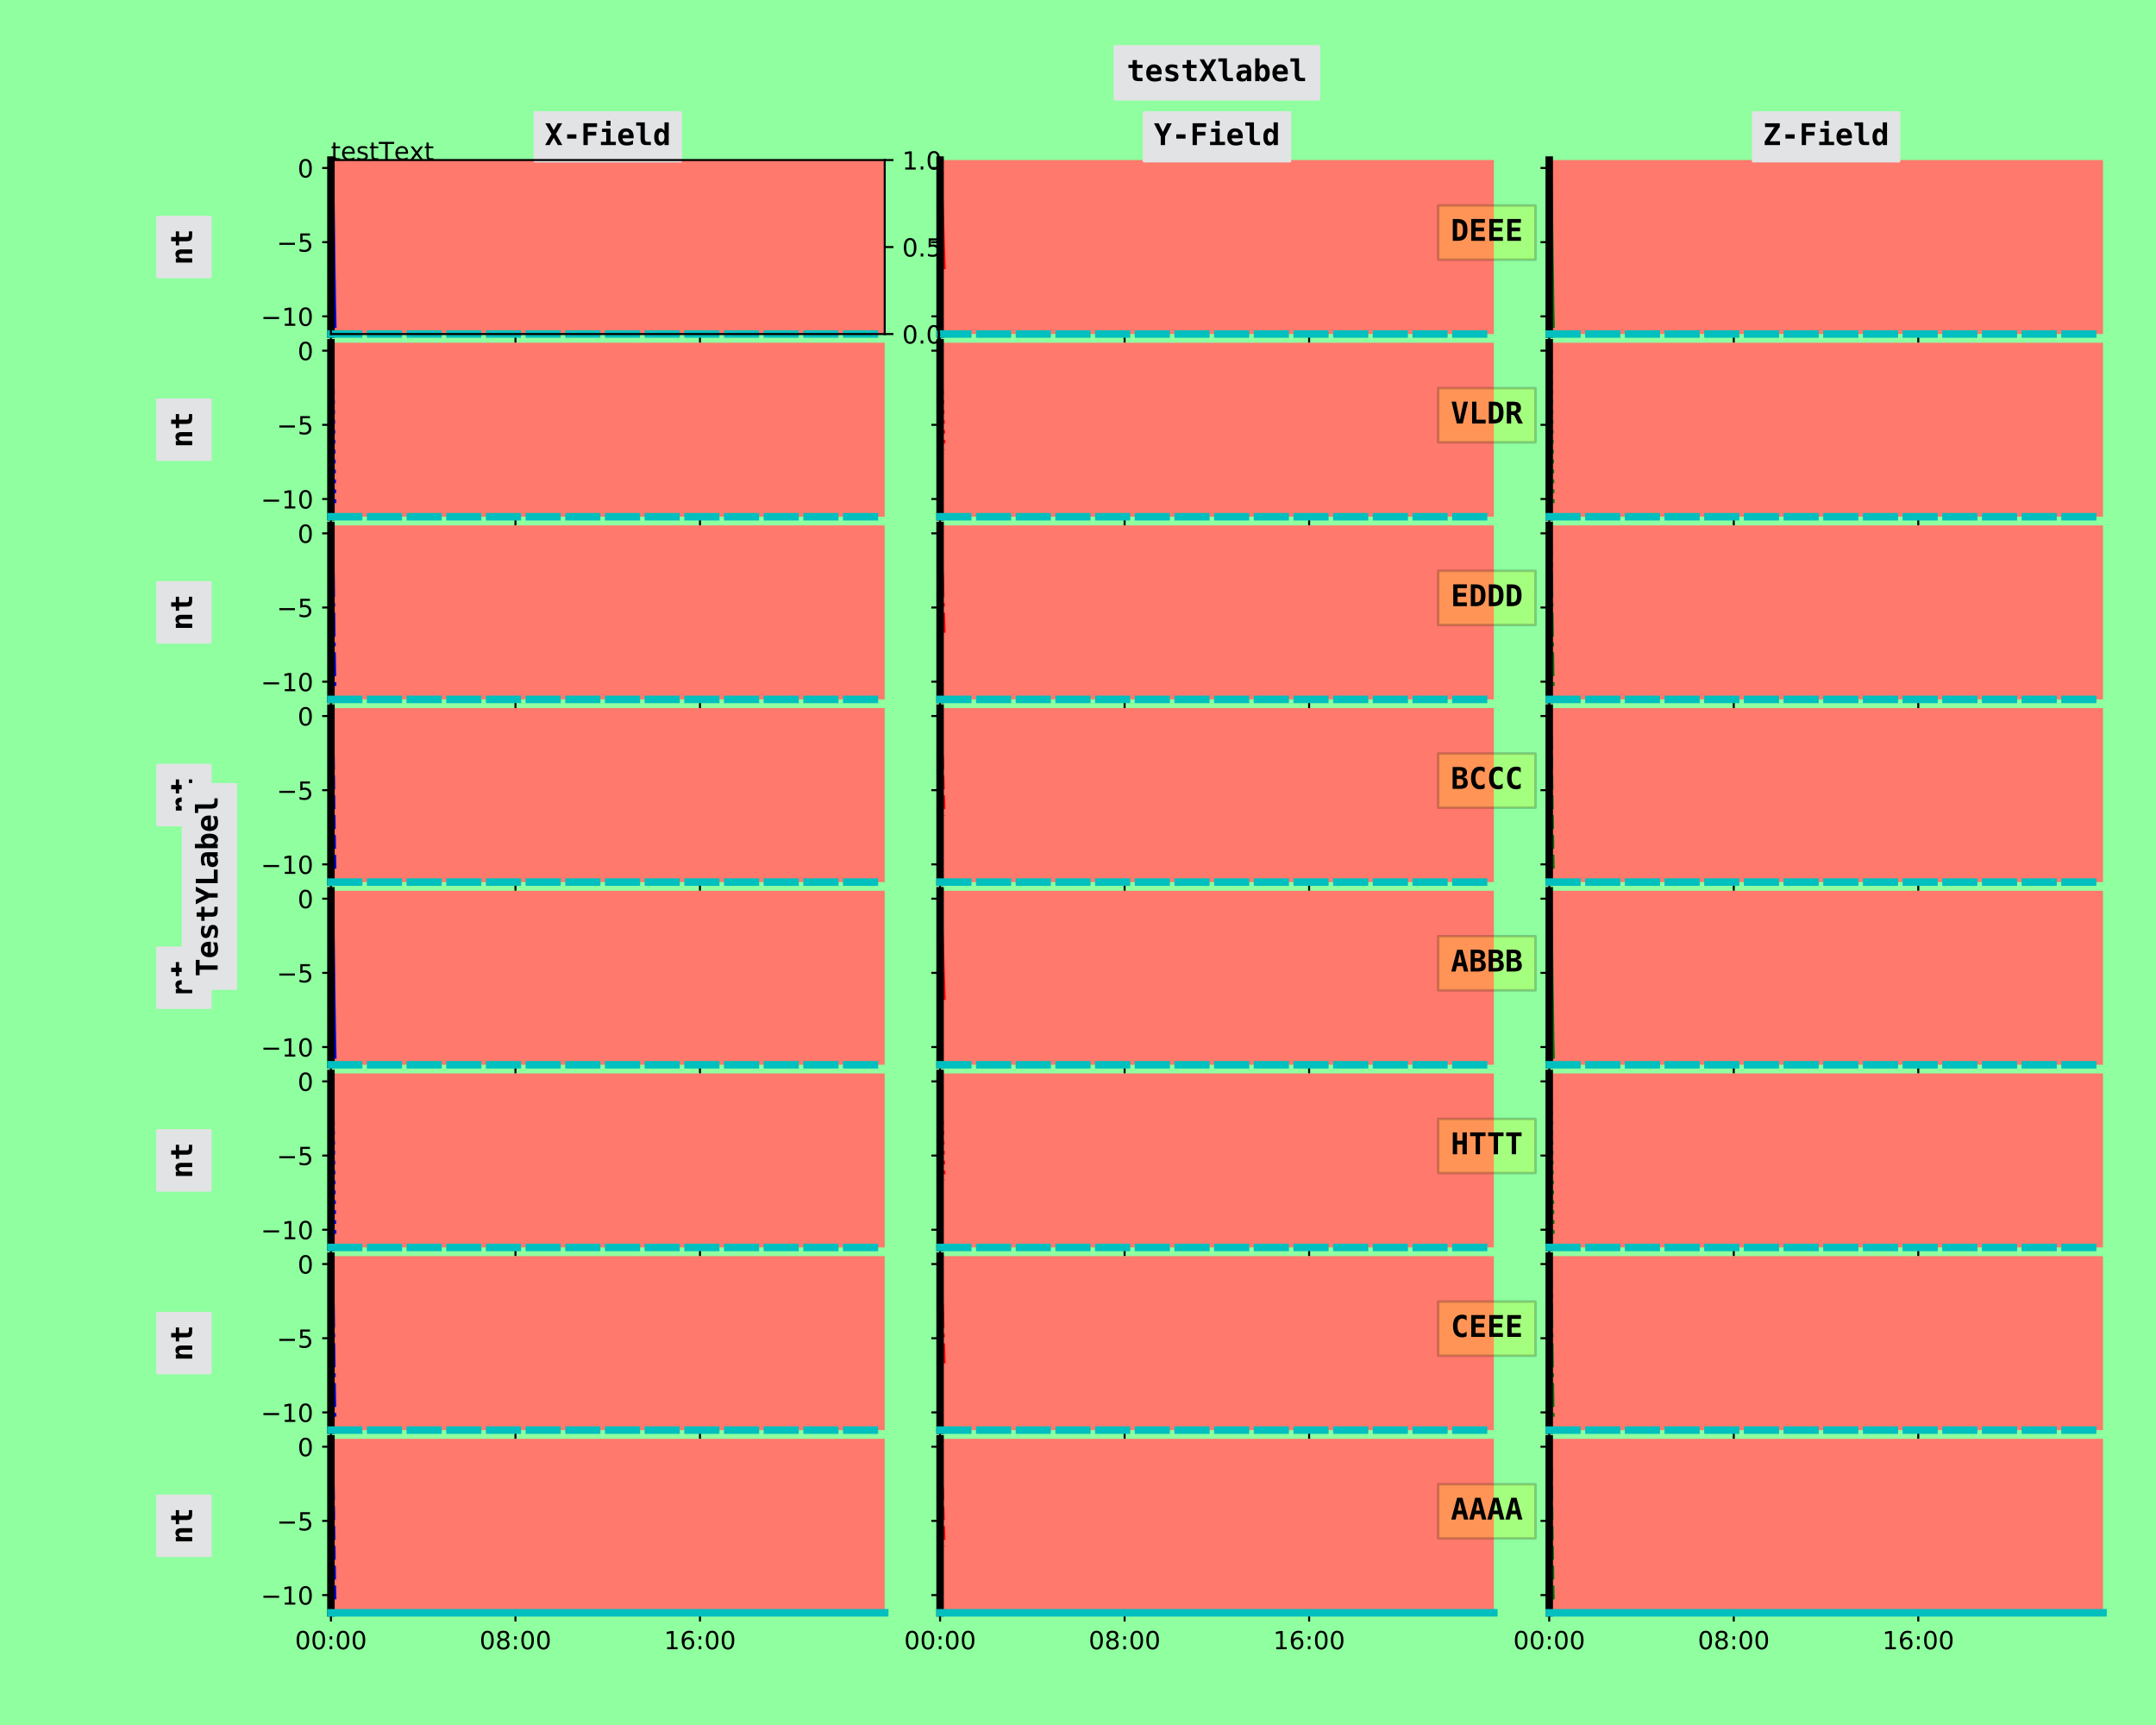 <?xml version="1.0" encoding="utf-8" standalone="no"?>
<!DOCTYPE svg PUBLIC "-//W3C//DTD SVG 1.1//EN"
  "http://www.w3.org/Graphics/SVG/1.1/DTD/svg11.dtd">
<!-- Created with matplotlib (https://matplotlib.org/) -->
<svg height="691.2pt" version="1.1" viewBox="0 0 864 691.2" width="864pt" xmlns="http://www.w3.org/2000/svg" xmlns:xlink="http://www.w3.org/1999/xlink">
 <defs>
  <style type="text/css">
*{stroke-linecap:butt;stroke-linejoin:round;}
  </style>
 </defs>
 <g id="figure_1">
  <g id="patch_1">
   <path d="M 0 691.2 
L 864 691.2 
L 864 0 
L 0 0 
z
" style="fill:#8fff9f;"/>
  </g>
  <g id="axes_1">
   <g id="patch_2">
    <path d="M 132.62 133.849 
L 354.539 133.849 
L 354.539 64.136 
L 132.62 64.136 
z
" style="fill:#ff796c;"/>
   </g>
   <g id="matplotlib.axis_1">
    <g id="xtick_1">
     <g id="line2d_1">
      <defs>
       <path d="M 0 0 
L 0 3.5 
" id="m53d9b164b2" style="stroke:#000000;stroke-width:0.8;"/>
      </defs>
      <g>
       <use style="stroke:#000000;stroke-width:0.8;" x="132.62" xlink:href="#m53d9b164b2" y="133.849"/>
      </g>
     </g>
    </g>
    <g id="xtick_2">
     <g id="line2d_2">
      <g>
       <use style="stroke:#000000;stroke-width:0.8;" x="206.567" xlink:href="#m53d9b164b2" y="133.849"/>
      </g>
     </g>
    </g>
    <g id="xtick_3">
     <g id="line2d_3">
      <g>
       <use style="stroke:#000000;stroke-width:0.8;" x="280.514" xlink:href="#m53d9b164b2" y="133.849"/>
      </g>
     </g>
    </g>
   </g>
   <g id="matplotlib.axis_2">
    <g id="ytick_1">
     <g id="line2d_4">
      <defs>
       <path d="M 0 0 
L -3.5 0 
" id="m59b1ad48a8" style="stroke:#000000;stroke-width:0.8;"/>
      </defs>
      <g>
       <use style="stroke:#000000;stroke-width:0.8;" x="132.62" xlink:href="#m59b1ad48a8" y="126.756"/>
      </g>
     </g>
     <g id="text_1">
      <!-- −10 -->
      <defs>
       <path d="M 10.594 35.5 
L 73.188 35.5 
L 73.188 27.203 
L 10.594 27.203 
z
" id="DejaVuSans-8722"/>
       <path d="M 12.406 8.297 
L 28.516 8.297 
L 28.516 63.922 
L 10.984 60.406 
L 10.984 69.391 
L 28.422 72.906 
L 38.281 72.906 
L 38.281 8.297 
L 54.391 8.297 
L 54.391 0 
L 12.406 0 
z
" id="DejaVuSans-49"/>
       <path d="M 31.781 66.406 
Q 24.172 66.406 20.328 58.906 
Q 16.5 51.422 16.5 36.375 
Q 16.5 21.391 20.328 13.891 
Q 24.172 6.391 31.781 6.391 
Q 39.453 6.391 43.281 13.891 
Q 47.125 21.391 47.125 36.375 
Q 47.125 51.422 43.281 58.906 
Q 39.453 66.406 31.781 66.406 
z
M 31.781 74.219 
Q 44.047 74.219 50.516 64.516 
Q 56.984 54.828 56.984 36.375 
Q 56.984 17.969 50.516 8.266 
Q 44.047 -1.422 31.781 -1.422 
Q 19.531 -1.422 13.062 8.266 
Q 6.594 17.969 6.594 36.375 
Q 6.594 54.828 13.062 64.516 
Q 19.531 74.219 31.781 74.219 
z
" id="DejaVuSans-48"/>
      </defs>
      <g transform="translate(104.515 130.555)scale(0.1 -0.1)">
       <use xlink:href="#DejaVuSans-8722"/>
       <use x="83.789" xlink:href="#DejaVuSans-49"/>
       <use x="147.412" xlink:href="#DejaVuSans-48"/>
      </g>
     </g>
    </g>
    <g id="ytick_2">
     <g id="line2d_5">
      <g>
       <use style="stroke:#000000;stroke-width:0.8;" x="132.62" xlink:href="#m59b1ad48a8" y="97.03"/>
      </g>
     </g>
     <g id="text_2">
      <!-- −5 -->
      <defs>
       <path d="M 10.797 72.906 
L 49.516 72.906 
L 49.516 64.594 
L 19.828 64.594 
L 19.828 46.734 
Q 21.969 47.469 24.109 47.828 
Q 26.266 48.188 28.422 48.188 
Q 40.625 48.188 47.75 41.5 
Q 54.891 34.812 54.891 23.391 
Q 54.891 11.625 47.562 5.094 
Q 40.234 -1.422 26.906 -1.422 
Q 22.312 -1.422 17.547 -0.641 
Q 12.797 0.141 7.719 1.703 
L 7.719 11.625 
Q 12.109 9.234 16.797 8.062 
Q 21.484 6.891 26.703 6.891 
Q 35.156 6.891 40.078 11.328 
Q 45.016 15.766 45.016 23.391 
Q 45.016 31 40.078 35.438 
Q 35.156 39.891 26.703 39.891 
Q 22.75 39.891 18.812 39.016 
Q 14.891 38.141 10.797 36.281 
z
" id="DejaVuSans-53"/>
      </defs>
      <g transform="translate(110.878 100.83)scale(0.1 -0.1)">
       <use xlink:href="#DejaVuSans-8722"/>
       <use x="83.789" xlink:href="#DejaVuSans-53"/>
      </g>
     </g>
    </g>
    <g id="ytick_3">
     <g id="line2d_6">
      <g>
       <use style="stroke:#000000;stroke-width:0.8;" x="132.62" xlink:href="#m59b1ad48a8" y="67.304"/>
      </g>
     </g>
     <g id="text_3">
      <!-- 0 -->
      <g transform="translate(119.257 71.104)scale(0.1 -0.1)">
       <use xlink:href="#DejaVuSans-48"/>
      </g>
     </g>
    </g>
    <g id="text_4">
     <g id="patch_3">
      <path d="M 84.315 111.017 
L 84.315 86.968 
L 63.102 86.968 
L 63.102 111.017 
z
" style="fill:#e2e3e5;stroke:#e2e3e5;stroke-linejoin:miter;"/>
     </g>
     <a xlink:href="http://google.com">
      <!-- nt -->
      <defs>
       <path d="M 52.297 35.5 
L 52.297 0 
L 38.094 0 
L 38.094 33.297 
Q 38.094 39.266 36.406 41.828 
Q 34.719 44.391 30.906 44.391 
Q 27.047 44.391 24.828 40.922 
Q 22.609 37.453 22.609 31.297 
L 22.609 0 
L 8.406 0 
L 8.406 54.688 
L 22.609 54.688 
L 22.609 46.484 
Q 24.125 51.031 27.781 53.516 
Q 31.453 56 36.625 56 
Q 44.391 56 48.344 50.844 
Q 52.297 45.703 52.297 35.5 
z
" id="DejaVuSansMono-Bold-110"/>
       <path d="M 33.688 70.219 
L 33.688 54.688 
L 52.391 54.688 
L 52.391 43.703 
L 33.688 43.703 
L 33.688 17.828 
Q 33.688 14.156 35.469 12.562 
Q 37.25 10.984 41.406 10.984 
L 52.391 10.984 
L 52.391 0 
L 40.375 0 
Q 28.078 0 23.734 3.922 
Q 19.391 7.859 19.391 18.5 
L 19.391 43.703 
L 5.422 43.703 
L 5.422 54.688 
L 19.391 54.688 
L 19.391 70.219 
z
" id="DejaVuSansMono-Bold-116"/>
      </defs>
      <g transform="translate(77.02 106.217)rotate(-90)scale(0.12 -0.12)">
       <use xlink:href="#DejaVuSansMono-Bold-110"/>
       <use x="60.205" xlink:href="#DejaVuSansMono-Bold-116"/>
      </g>
     </a>
    </g>
   </g>
   <g id="line2d_7">
    <path clip-path="url(#p2723f1cd88)" d="M 132.697 67.304 
L 132.854 68.791 
L 133.013 69.98 
L 133.172 73.012 
L 133.329 79.67 
L 133.485 91.085 
L 133.642 103.511 
L 133.799 112.844 
L 133.955 123.367 
L 134.112 130.68 
" style="fill:none;stroke:#0000ff;stroke-linecap:square;stroke-width:1.5;"/>
   </g>
   <g id="patch_4">
    <path d="M 132.62 133.849 
L 132.62 64.136 
" style="fill:none;stroke:#000000;stroke-linecap:square;stroke-linejoin:miter;stroke-width:3;"/>
   </g>
   <g id="patch_5">
    <path d="M 132.62 133.849 
L 354.539 133.849 
" style="fill:none;stroke:#00bfbf;stroke-dasharray:11.1,4.8;stroke-dashoffset:0;stroke-linecap:square;stroke-linejoin:miter;stroke-width:3;"/>
   </g>
   <g id="text_5">
    <g id="patch_6">
     <path d="M 214.334 64.591 
L 272.825 64.591 
L 272.825 45.058 
L 214.334 45.058 
z
" style="fill:#e2e3e5;stroke:#e2e3e5;stroke-linejoin:miter;"/>
    </g>
    <a xlink:href="http://google.com">
     <!-- X-Field -->
     <defs>
      <path d="M 58.891 0 
L 44 0 
L 30.078 24.125 
L 16.219 0 
L 1.312 0 
L 22.703 37.016 
L 1.906 72.906 
L 16.797 72.906 
L 30.078 49.703 
L 43.406 72.906 
L 58.297 72.906 
L 37.594 37.016 
z
" id="DejaVuSansMono-Bold-88"/>
      <path d="M 14.703 35.891 
L 45.516 35.891 
L 45.516 21.688 
L 14.703 21.688 
z
" id="DejaVuSansMono-Bold-45"/>
      <path d="M 54.297 60.203 
L 23.297 60.203 
L 23.297 44.484 
L 51.516 44.484 
L 51.516 31.781 
L 23.297 31.781 
L 23.297 0 
L 8.891 0 
L 8.891 72.906 
L 54.297 72.906 
z
" id="DejaVuSansMono-Bold-70"/>
      <path d="M 10.797 54.688 
L 39.109 54.688 
L 39.109 10.984 
L 56.891 10.984 
L 56.891 0 
L 6.984 0 
L 6.984 10.984 
L 24.812 10.984 
L 24.812 43.703 
L 10.797 43.703 
z
M 24.812 81.297 
L 39.109 81.297 
L 39.109 64.594 
L 24.812 64.594 
z
" id="DejaVuSansMono-Bold-105"/>
      <path d="M 53.812 2.688 
Q 48.828 0.641 43.656 -0.391 
Q 38.484 -1.422 32.719 -1.422 
Q 19 -1.422 11.75 5.922 
Q 4.5 13.281 4.5 27.094 
Q 4.5 40.484 11.469 48.234 
Q 18.453 56 30.516 56 
Q 42.672 56 49.391 48.797 
Q 56.109 41.609 56.109 28.516 
L 56.109 22.703 
L 19.047 22.703 
Q 19.094 16.266 22.844 13.078 
Q 26.609 9.906 34.078 9.906 
Q 39.016 9.906 43.797 11.328 
Q 48.578 12.75 53.812 15.828 
z
M 41.703 33.453 
Q 41.609 39.109 38.797 42.016 
Q 35.984 44.922 30.516 44.922 
Q 25.594 44.922 22.656 41.922 
Q 19.734 38.922 19.188 33.406 
z
" id="DejaVuSansMono-Bold-101"/>
      <path d="M 18.891 22.797 
L 18.891 64.984 
L 4.391 64.984 
L 4.391 75.984 
L 33.203 75.984 
L 33.203 22.797 
Q 33.203 16.359 35.203 13.672 
Q 37.203 10.984 42 10.984 
L 53.422 10.984 
L 53.422 0 
L 37.984 0 
Q 27.781 0 23.328 5.266 
Q 18.891 10.547 18.891 22.797 
z
" id="DejaVuSansMono-Bold-108"/>
      <path d="M 38.625 46.922 
L 38.625 75.984 
L 52.875 75.984 
L 52.875 0 
L 38.625 0 
L 38.625 8.109 
Q 36.328 3.375 32.688 0.969 
Q 29.047 -1.422 24.125 -1.422 
Q 14.75 -1.422 9.562 6.094 
Q 4.391 13.625 4.391 27.297 
Q 4.391 41.156 9.641 48.578 
Q 14.891 56 24.609 56 
Q 29 56 32.484 53.734 
Q 35.984 51.469 38.625 46.922 
z
M 18.703 27.203 
Q 18.703 19.281 21.328 14.781 
Q 23.969 10.297 28.609 10.297 
Q 33.25 10.297 35.938 14.781 
Q 38.625 19.281 38.625 27.203 
Q 38.625 35.109 35.938 39.594 
Q 33.25 44.094 28.609 44.094 
Q 23.969 44.094 21.328 39.594 
Q 18.703 35.109 18.703 27.203 
z
" id="DejaVuSansMono-Bold-100"/>
     </defs>
     <g transform="translate(218.294 58.136)scale(0.12 -0.12)">
      <use xlink:href="#DejaVuSansMono-Bold-88"/>
      <use x="60.205" xlink:href="#DejaVuSansMono-Bold-45"/>
      <use x="120.41" xlink:href="#DejaVuSansMono-Bold-70"/>
      <use x="180.615" xlink:href="#DejaVuSansMono-Bold-105"/>
      <use x="240.82" xlink:href="#DejaVuSansMono-Bold-101"/>
      <use x="301.025" xlink:href="#DejaVuSansMono-Bold-108"/>
      <use x="361.23" xlink:href="#DejaVuSansMono-Bold-100"/>
     </g>
    </a>
   </g>
  </g>
  <g id="axes_2">
   <g id="patch_7">
    <path d="M 376.731 133.849 
L 598.649 133.849 
L 598.649 64.136 
L 376.731 64.136 
z
" style="fill:#ff796c;"/>
   </g>
   <g id="matplotlib.axis_3">
    <g id="xtick_4">
     <g id="line2d_8">
      <g>
       <use style="stroke:#000000;stroke-width:0.8;" x="376.731" xlink:href="#m53d9b164b2" y="133.849"/>
      </g>
     </g>
    </g>
    <g id="xtick_5">
     <g id="line2d_9">
      <g>
       <use style="stroke:#000000;stroke-width:0.8;" x="450.678" xlink:href="#m53d9b164b2" y="133.849"/>
      </g>
     </g>
    </g>
    <g id="xtick_6">
     <g id="line2d_10">
      <g>
       <use style="stroke:#000000;stroke-width:0.8;" x="524.625" xlink:href="#m53d9b164b2" y="133.849"/>
      </g>
     </g>
    </g>
   </g>
   <g id="matplotlib.axis_4">
    <g id="ytick_4">
     <g id="line2d_11">
      <g>
       <use style="stroke:#000000;stroke-width:0.8;" x="376.731" xlink:href="#m59b1ad48a8" y="126.756"/>
      </g>
     </g>
    </g>
    <g id="ytick_5">
     <g id="line2d_12">
      <g>
       <use style="stroke:#000000;stroke-width:0.8;" x="376.731" xlink:href="#m59b1ad48a8" y="97.03"/>
      </g>
     </g>
    </g>
    <g id="ytick_6">
     <g id="line2d_13">
      <g>
       <use style="stroke:#000000;stroke-width:0.8;" x="376.731" xlink:href="#m59b1ad48a8" y="67.304"/>
      </g>
     </g>
    </g>
   </g>
   <g id="line2d_14">
    <path clip-path="url(#p2d585e1f2d)" d="M 376.808 67.304 
L 376.964 72.774 
L 377.123 76.46 
L 377.283 78.838 
L 377.439 81.93 
L 377.596 87.042 
L 377.753 92.512 
L 377.909 98.041 
L 378.066 102.857 
L 378.222 107.137 
" style="fill:none;stroke:#ff0000;stroke-linecap:square;stroke-width:1.5;"/>
   </g>
   <g id="patch_8">
    <path d="M 376.731 133.849 
L 376.731 64.136 
" style="fill:none;stroke:#000000;stroke-linecap:square;stroke-linejoin:miter;stroke-width:3;"/>
   </g>
   <g id="patch_9">
    <path d="M 376.731 133.849 
L 598.649 133.849 
" style="fill:none;stroke:#00bfbf;stroke-dasharray:11.1,4.8;stroke-dashoffset:0;stroke-linecap:square;stroke-linejoin:miter;stroke-width:3;"/>
   </g>
   <g id="text_6">
    <g id="patch_10">
     <path d="M 458.445 64.591 
L 516.935 64.591 
L 516.935 45.058 
L 458.445 45.058 
z
" style="fill:#e2e3e5;stroke:#e2e3e5;stroke-linejoin:miter;"/>
    </g>
    <a xlink:href="http://google.com">
     <!-- Y-Field -->
     <defs>
      <path d="M 0.391 72.906 
L 15.922 72.906 
L 30.078 43.609 
L 44.281 72.906 
L 59.812 72.906 
L 37.312 28.719 
L 37.312 0 
L 22.906 0 
L 22.906 28.719 
z
" id="DejaVuSansMono-Bold-89"/>
     </defs>
     <g transform="translate(462.405 58.136)scale(0.12 -0.12)">
      <use xlink:href="#DejaVuSansMono-Bold-89"/>
      <use x="60.205" xlink:href="#DejaVuSansMono-Bold-45"/>
      <use x="120.41" xlink:href="#DejaVuSansMono-Bold-70"/>
      <use x="180.615" xlink:href="#DejaVuSansMono-Bold-105"/>
      <use x="240.82" xlink:href="#DejaVuSansMono-Bold-101"/>
      <use x="301.025" xlink:href="#DejaVuSansMono-Bold-108"/>
      <use x="361.23" xlink:href="#DejaVuSansMono-Bold-100"/>
     </g>
    </a>
   </g>
  </g>
  <g id="axes_3">
   <g id="patch_11">
    <path d="M 620.841 133.849 
L 842.76 133.849 
L 842.76 64.136 
L 620.841 64.136 
z
" style="fill:#ff796c;"/>
   </g>
   <g id="matplotlib.axis_5">
    <g id="xtick_7">
     <g id="line2d_15">
      <g>
       <use style="stroke:#000000;stroke-width:0.8;" x="620.841" xlink:href="#m53d9b164b2" y="133.849"/>
      </g>
     </g>
    </g>
    <g id="xtick_8">
     <g id="line2d_16">
      <g>
       <use style="stroke:#000000;stroke-width:0.8;" x="694.788" xlink:href="#m53d9b164b2" y="133.849"/>
      </g>
     </g>
    </g>
    <g id="xtick_9">
     <g id="line2d_17">
      <g>
       <use style="stroke:#000000;stroke-width:0.8;" x="768.736" xlink:href="#m53d9b164b2" y="133.849"/>
      </g>
     </g>
    </g>
   </g>
   <g id="matplotlib.axis_6">
    <g id="ytick_7">
     <g id="line2d_18">
      <g>
       <use style="stroke:#000000;stroke-width:0.8;" x="620.841" xlink:href="#m59b1ad48a8" y="126.756"/>
      </g>
     </g>
    </g>
    <g id="ytick_8">
     <g id="line2d_19">
      <g>
       <use style="stroke:#000000;stroke-width:0.8;" x="620.841" xlink:href="#m59b1ad48a8" y="97.03"/>
      </g>
     </g>
    </g>
    <g id="ytick_9">
     <g id="line2d_20">
      <g>
       <use style="stroke:#000000;stroke-width:0.8;" x="620.841" xlink:href="#m59b1ad48a8" y="67.304"/>
      </g>
     </g>
    </g>
    <g id="text_7">
     <g id="patch_12">
      <path d="M 576.352 104.032 
L 615.33 104.032 
L 615.33 82.338 
L 576.352 82.338 
z
" style="fill:#ffff00;opacity:0.2;stroke:#000000;stroke-linejoin:miter;"/>
     </g>
     <a xlink:href="http://google.com">
      <!-- DEEE -->
      <defs>
       <path d="M 21.094 59.906 
L 21.094 12.984 
L 25 12.984 
Q 33.5 12.984 37.109 18.328 
Q 40.719 23.688 40.719 36.531 
Q 40.719 49.266 37.109 54.578 
Q 33.5 59.906 25 59.906 
z
M 6.688 72.906 
L 22.125 72.906 
Q 39.984 72.906 47.844 64.375 
Q 55.719 55.859 55.719 36.531 
Q 55.719 17.141 47.844 8.562 
Q 39.984 0 22.125 0 
L 6.688 0 
z
" id="DejaVuSansMono-Bold-68"/>
       <path d="M 53.609 0 
L 8.203 0 
L 8.203 72.906 
L 53.609 72.906 
L 53.609 60.203 
L 22.609 60.203 
L 22.609 44.484 
L 50.688 44.484 
L 50.688 31.781 
L 22.609 31.781 
L 22.609 12.703 
L 53.609 12.703 
z
" id="DejaVuSansMono-Bold-69"/>
      </defs>
      <g transform="translate(581.393 96.497)scale(0.12 -0.12)">
       <use xlink:href="#DejaVuSansMono-Bold-68"/>
       <use x="60.205" xlink:href="#DejaVuSansMono-Bold-69"/>
       <use x="120.41" xlink:href="#DejaVuSansMono-Bold-69"/>
       <use x="180.615" xlink:href="#DejaVuSansMono-Bold-69"/>
      </g>
     </a>
    </g>
   </g>
   <g id="line2d_21">
    <path clip-path="url(#pdcc29fa0c9)" d="M 620.918 67.304 
L 621.075 68.791 
L 621.234 69.98 
L 621.393 73.012 
L 621.55 79.67 
L 621.707 91.085 
L 621.863 103.511 
L 622.02 112.844 
L 622.176 123.367 
L 622.333 130.68 
" style="fill:none;stroke:#008000;stroke-linecap:square;stroke-width:1.5;"/>
   </g>
   <g id="patch_13">
    <path d="M 620.841 133.849 
L 620.841 64.136 
" style="fill:none;stroke:#000000;stroke-linecap:square;stroke-linejoin:miter;stroke-width:3;"/>
   </g>
   <g id="patch_14">
    <path d="M 620.841 133.849 
L 842.76 133.849 
" style="fill:none;stroke:#00bfbf;stroke-dasharray:11.1,4.8;stroke-dashoffset:0;stroke-linecap:square;stroke-linejoin:miter;stroke-width:3;"/>
   </g>
   <g id="text_8">
    <g id="patch_15">
     <path d="M 702.555 64.591 
L 761.046 64.591 
L 761.046 45.058 
L 702.555 45.058 
z
" style="fill:#e2e3e5;stroke:#e2e3e5;stroke-linejoin:miter;"/>
    </g>
    <a xlink:href="http://google.com">
     <!-- Z-Field -->
     <defs>
      <path d="M 6.688 72.906 
L 56 72.906 
L 56 60.984 
L 22.219 12.703 
L 56.688 12.703 
L 56.688 0 
L 5.609 0 
L 5.609 11.922 
L 38.375 60.203 
L 6.688 60.203 
z
" id="DejaVuSansMono-Bold-90"/>
     </defs>
     <g transform="translate(706.515 58.136)scale(0.12 -0.12)">
      <use xlink:href="#DejaVuSansMono-Bold-90"/>
      <use x="60.205" xlink:href="#DejaVuSansMono-Bold-45"/>
      <use x="120.41" xlink:href="#DejaVuSansMono-Bold-70"/>
      <use x="180.615" xlink:href="#DejaVuSansMono-Bold-105"/>
      <use x="240.82" xlink:href="#DejaVuSansMono-Bold-101"/>
      <use x="301.025" xlink:href="#DejaVuSansMono-Bold-108"/>
      <use x="361.23" xlink:href="#DejaVuSansMono-Bold-100"/>
     </g>
    </a>
   </g>
  </g>
  <g id="axes_4">
   <g id="patch_16">
    <path d="M 132.62 207.048 
L 354.539 207.048 
L 354.539 137.334 
L 132.62 137.334 
z
" style="fill:#ff796c;"/>
   </g>
   <g id="matplotlib.axis_7">
    <g id="xtick_10">
     <g id="line2d_22">
      <g>
       <use style="stroke:#000000;stroke-width:0.8;" x="132.62" xlink:href="#m53d9b164b2" y="207.048"/>
      </g>
     </g>
    </g>
    <g id="xtick_11">
     <g id="line2d_23">
      <g>
       <use style="stroke:#000000;stroke-width:0.8;" x="206.567" xlink:href="#m53d9b164b2" y="207.048"/>
      </g>
     </g>
    </g>
    <g id="xtick_12">
     <g id="line2d_24">
      <g>
       <use style="stroke:#000000;stroke-width:0.8;" x="280.514" xlink:href="#m53d9b164b2" y="207.048"/>
      </g>
     </g>
    </g>
   </g>
   <g id="matplotlib.axis_8">
    <g id="ytick_10">
     <g id="line2d_25">
      <g>
       <use style="stroke:#000000;stroke-width:0.8;" x="132.62" xlink:href="#m59b1ad48a8" y="199.955"/>
      </g>
     </g>
     <g id="text_9">
      <!-- −10 -->
      <g transform="translate(104.515 203.754)scale(0.1 -0.1)">
       <use xlink:href="#DejaVuSans-8722"/>
       <use x="83.789" xlink:href="#DejaVuSans-49"/>
       <use x="147.412" xlink:href="#DejaVuSans-48"/>
      </g>
     </g>
    </g>
    <g id="ytick_11">
     <g id="line2d_26">
      <g>
       <use style="stroke:#000000;stroke-width:0.8;" x="132.62" xlink:href="#m59b1ad48a8" y="170.229"/>
      </g>
     </g>
     <g id="text_10">
      <!-- −5 -->
      <g transform="translate(110.878 174.028)scale(0.1 -0.1)">
       <use xlink:href="#DejaVuSans-8722"/>
       <use x="83.789" xlink:href="#DejaVuSans-53"/>
      </g>
     </g>
    </g>
    <g id="ytick_12">
     <g id="line2d_27">
      <g>
       <use style="stroke:#000000;stroke-width:0.8;" x="132.62" xlink:href="#m59b1ad48a8" y="140.503"/>
      </g>
     </g>
     <g id="text_11">
      <!-- 0 -->
      <g transform="translate(119.257 144.302)scale(0.1 -0.1)">
       <use xlink:href="#DejaVuSans-48"/>
      </g>
     </g>
    </g>
    <g id="text_12">
     <g id="patch_17">
      <path d="M 84.315 184.215 
L 84.315 160.167 
L 63.102 160.167 
L 63.102 184.215 
z
" style="fill:#e2e3e5;stroke:#e2e3e5;stroke-linejoin:miter;"/>
     </g>
     <a xlink:href="http://google.com">
      <!-- nt -->
      <g transform="translate(77.02 179.415)rotate(-90)scale(0.12 -0.12)">
       <use xlink:href="#DejaVuSansMono-Bold-110"/>
       <use x="60.205" xlink:href="#DejaVuSansMono-Bold-116"/>
      </g>
     </a>
    </g>
   </g>
   <g id="line2d_28">
    <path clip-path="url(#p355069d44e)" d="M 132.697 140.503 
L 132.854 141.989 
L 133.013 143.179 
L 133.172 146.211 
L 133.329 152.869 
L 133.485 164.284 
L 133.642 176.709 
L 133.799 186.043 
L 133.955 196.566 
L 134.112 203.879 
" style="fill:none;stroke:#0000ff;stroke-dasharray:1.5,2.475;stroke-dashoffset:0;stroke-width:1.5;"/>
   </g>
   <g id="patch_18">
    <path d="M 132.62 207.048 
L 132.62 137.334 
" style="fill:none;stroke:#000000;stroke-linecap:square;stroke-linejoin:miter;stroke-width:3;"/>
   </g>
   <g id="patch_19">
    <path d="M 132.62 207.048 
L 354.539 207.048 
" style="fill:none;stroke:#00bfbf;stroke-dasharray:11.1,4.8;stroke-dashoffset:0;stroke-linecap:square;stroke-linejoin:miter;stroke-width:3;"/>
   </g>
  </g>
  <g id="axes_5">
   <g id="patch_20">
    <path d="M 376.731 207.048 
L 598.649 207.048 
L 598.649 137.334 
L 376.731 137.334 
z
" style="fill:#ff796c;"/>
   </g>
   <g id="matplotlib.axis_9">
    <g id="xtick_13">
     <g id="line2d_29">
      <g>
       <use style="stroke:#000000;stroke-width:0.8;" x="376.731" xlink:href="#m53d9b164b2" y="207.048"/>
      </g>
     </g>
    </g>
    <g id="xtick_14">
     <g id="line2d_30">
      <g>
       <use style="stroke:#000000;stroke-width:0.8;" x="450.678" xlink:href="#m53d9b164b2" y="207.048"/>
      </g>
     </g>
    </g>
    <g id="xtick_15">
     <g id="line2d_31">
      <g>
       <use style="stroke:#000000;stroke-width:0.8;" x="524.625" xlink:href="#m53d9b164b2" y="207.048"/>
      </g>
     </g>
    </g>
   </g>
   <g id="matplotlib.axis_10">
    <g id="ytick_13">
     <g id="line2d_32">
      <g>
       <use style="stroke:#000000;stroke-width:0.8;" x="376.731" xlink:href="#m59b1ad48a8" y="199.955"/>
      </g>
     </g>
    </g>
    <g id="ytick_14">
     <g id="line2d_33">
      <g>
       <use style="stroke:#000000;stroke-width:0.8;" x="376.731" xlink:href="#m59b1ad48a8" y="170.229"/>
      </g>
     </g>
    </g>
    <g id="ytick_15">
     <g id="line2d_34">
      <g>
       <use style="stroke:#000000;stroke-width:0.8;" x="376.731" xlink:href="#m59b1ad48a8" y="140.503"/>
      </g>
     </g>
    </g>
   </g>
   <g id="line2d_35">
    <path clip-path="url(#p053b995194)" d="M 376.808 140.503 
L 376.964 145.973 
L 377.123 149.659 
L 377.283 152.037 
L 377.439 155.128 
L 377.596 160.241 
L 377.753 165.711 
L 377.909 171.24 
L 378.066 176.055 
L 378.222 180.336 
" style="fill:none;stroke:#ff0000;stroke-dasharray:1.5,2.475;stroke-dashoffset:0;stroke-width:1.5;"/>
   </g>
   <g id="patch_21">
    <path d="M 376.731 207.048 
L 376.731 137.334 
" style="fill:none;stroke:#000000;stroke-linecap:square;stroke-linejoin:miter;stroke-width:3;"/>
   </g>
   <g id="patch_22">
    <path d="M 376.731 207.048 
L 598.649 207.048 
" style="fill:none;stroke:#00bfbf;stroke-dasharray:11.1,4.8;stroke-dashoffset:0;stroke-linecap:square;stroke-linejoin:miter;stroke-width:3;"/>
   </g>
  </g>
  <g id="axes_6">
   <g id="patch_23">
    <path d="M 620.841 207.048 
L 842.76 207.048 
L 842.76 137.334 
L 620.841 137.334 
z
" style="fill:#ff796c;"/>
   </g>
   <g id="matplotlib.axis_11">
    <g id="xtick_16">
     <g id="line2d_36">
      <g>
       <use style="stroke:#000000;stroke-width:0.8;" x="620.841" xlink:href="#m53d9b164b2" y="207.048"/>
      </g>
     </g>
    </g>
    <g id="xtick_17">
     <g id="line2d_37">
      <g>
       <use style="stroke:#000000;stroke-width:0.8;" x="694.788" xlink:href="#m53d9b164b2" y="207.048"/>
      </g>
     </g>
    </g>
    <g id="xtick_18">
     <g id="line2d_38">
      <g>
       <use style="stroke:#000000;stroke-width:0.8;" x="768.736" xlink:href="#m53d9b164b2" y="207.048"/>
      </g>
     </g>
    </g>
   </g>
   <g id="matplotlib.axis_12">
    <g id="ytick_16">
     <g id="line2d_39">
      <g>
       <use style="stroke:#000000;stroke-width:0.8;" x="620.841" xlink:href="#m59b1ad48a8" y="199.955"/>
      </g>
     </g>
    </g>
    <g id="ytick_17">
     <g id="line2d_40">
      <g>
       <use style="stroke:#000000;stroke-width:0.8;" x="620.841" xlink:href="#m59b1ad48a8" y="170.229"/>
      </g>
     </g>
    </g>
    <g id="ytick_18">
     <g id="line2d_41">
      <g>
       <use style="stroke:#000000;stroke-width:0.8;" x="620.841" xlink:href="#m59b1ad48a8" y="140.503"/>
      </g>
     </g>
    </g>
    <g id="text_13">
     <g id="patch_24">
      <path d="M 576.352 177.231 
L 615.33 177.231 
L 615.33 155.537 
L 576.352 155.537 
z
" style="fill:#ffff00;opacity:0.2;stroke:#000000;stroke-linejoin:miter;"/>
     </g>
     <a xlink:href="http://google.com">
      <!-- VLDR -->
      <defs>
       <path d="M 30.078 12.016 
L 42.922 72.906 
L 57.422 72.906 
L 40.094 0 
L 20.125 0 
L 2.781 72.906 
L 17.281 72.906 
z
" id="DejaVuSansMono-Bold-86"/>
       <path d="M 10.984 0 
L 10.984 72.906 
L 25.391 72.906 
L 25.391 12.703 
L 56.203 12.703 
L 56.203 0 
z
" id="DejaVuSansMono-Bold-76"/>
       <path d="M 39.406 34.422 
Q 41.547 33.984 43.141 32.391 
Q 44.734 30.812 47.016 26.219 
L 60.203 0 
L 44.391 0 
L 35.594 18.406 
Q 35.203 19.188 34.578 20.562 
Q 30.719 28.812 25.484 28.812 
L 20.906 28.812 
L 20.906 0 
L 6.5 0 
L 6.5 72.906 
L 27.297 72.906 
Q 41.359 72.906 47.484 67.922 
Q 53.609 62.938 53.609 51.703 
Q 53.609 44.188 49.953 39.734 
Q 46.297 35.297 39.406 34.422 
z
M 20.906 60.797 
L 20.906 40.922 
L 27.688 40.922 
Q 33.594 40.922 36.156 43.234 
Q 38.719 45.562 38.719 50.875 
Q 38.719 56.203 36.172 58.5 
Q 33.641 60.797 27.688 60.797 
z
" id="DejaVuSansMono-Bold-82"/>
      </defs>
      <g transform="translate(581.393 169.695)scale(0.12 -0.12)">
       <use xlink:href="#DejaVuSansMono-Bold-86"/>
       <use x="60.205" xlink:href="#DejaVuSansMono-Bold-76"/>
       <use x="120.41" xlink:href="#DejaVuSansMono-Bold-68"/>
       <use x="180.615" xlink:href="#DejaVuSansMono-Bold-82"/>
      </g>
     </a>
    </g>
   </g>
   <g id="line2d_42">
    <path clip-path="url(#p4d9f42473c)" d="M 620.918 140.503 
L 621.075 141.989 
L 621.234 143.179 
L 621.393 146.211 
L 621.55 152.869 
L 621.707 164.284 
L 621.863 176.709 
L 622.02 186.043 
L 622.176 196.566 
L 622.333 203.879 
" style="fill:none;stroke:#008000;stroke-dasharray:1.5,2.475;stroke-dashoffset:0;stroke-width:1.5;"/>
   </g>
   <g id="patch_25">
    <path d="M 620.841 207.048 
L 620.841 137.334 
" style="fill:none;stroke:#000000;stroke-linecap:square;stroke-linejoin:miter;stroke-width:3;"/>
   </g>
   <g id="patch_26">
    <path d="M 620.841 207.048 
L 842.76 207.048 
" style="fill:none;stroke:#00bfbf;stroke-dasharray:11.1,4.8;stroke-dashoffset:0;stroke-linecap:square;stroke-linejoin:miter;stroke-width:3;"/>
   </g>
  </g>
  <g id="axes_7">
   <g id="patch_27">
    <path d="M 132.62 280.246 
L 354.539 280.246 
L 354.539 210.533 
L 132.62 210.533 
z
" style="fill:#ff796c;"/>
   </g>
   <g id="matplotlib.axis_13">
    <g id="xtick_19">
     <g id="line2d_43">
      <g>
       <use style="stroke:#000000;stroke-width:0.8;" x="132.62" xlink:href="#m53d9b164b2" y="280.246"/>
      </g>
     </g>
    </g>
    <g id="xtick_20">
     <g id="line2d_44">
      <g>
       <use style="stroke:#000000;stroke-width:0.8;" x="206.567" xlink:href="#m53d9b164b2" y="280.246"/>
      </g>
     </g>
    </g>
    <g id="xtick_21">
     <g id="line2d_45">
      <g>
       <use style="stroke:#000000;stroke-width:0.8;" x="280.514" xlink:href="#m53d9b164b2" y="280.246"/>
      </g>
     </g>
    </g>
   </g>
   <g id="matplotlib.axis_14">
    <g id="ytick_19">
     <g id="line2d_46">
      <g>
       <use style="stroke:#000000;stroke-width:0.8;" x="132.62" xlink:href="#m59b1ad48a8" y="273.154"/>
      </g>
     </g>
     <g id="text_14">
      <!-- −10 -->
      <g transform="translate(104.515 276.953)scale(0.1 -0.1)">
       <use xlink:href="#DejaVuSans-8722"/>
       <use x="83.789" xlink:href="#DejaVuSans-49"/>
       <use x="147.412" xlink:href="#DejaVuSans-48"/>
      </g>
     </g>
    </g>
    <g id="ytick_20">
     <g id="line2d_47">
      <g>
       <use style="stroke:#000000;stroke-width:0.8;" x="132.62" xlink:href="#m59b1ad48a8" y="243.428"/>
      </g>
     </g>
     <g id="text_15">
      <!-- −5 -->
      <g transform="translate(110.878 247.227)scale(0.1 -0.1)">
       <use xlink:href="#DejaVuSans-8722"/>
       <use x="83.789" xlink:href="#DejaVuSans-53"/>
      </g>
     </g>
    </g>
    <g id="ytick_21">
     <g id="line2d_48">
      <g>
       <use style="stroke:#000000;stroke-width:0.8;" x="132.62" xlink:href="#m59b1ad48a8" y="213.702"/>
      </g>
     </g>
     <g id="text_16">
      <!-- 0 -->
      <g transform="translate(119.257 217.501)scale(0.1 -0.1)">
       <use xlink:href="#DejaVuSans-48"/>
      </g>
     </g>
    </g>
    <g id="text_17">
     <g id="patch_28">
      <path d="M 84.315 257.414 
L 84.315 233.365 
L 63.102 233.365 
L 63.102 257.414 
z
" style="fill:#e2e3e5;stroke:#e2e3e5;stroke-linejoin:miter;"/>
     </g>
     <a xlink:href="http://google.com">
      <!-- nt -->
      <g transform="translate(77.02 252.614)rotate(-90)scale(0.12 -0.12)">
       <use xlink:href="#DejaVuSansMono-Bold-110"/>
       <use x="60.205" xlink:href="#DejaVuSansMono-Bold-116"/>
      </g>
     </a>
    </g>
   </g>
   <g id="line2d_49">
    <path clip-path="url(#pc96b2c8cd9)" d="M 132.697 213.702 
L 132.854 215.188 
L 133.013 216.377 
L 133.172 219.409 
L 133.329 226.068 
L 133.485 237.483 
L 133.642 249.908 
L 133.799 259.242 
L 133.955 269.765 
L 134.112 277.077 
" style="fill:none;stroke:#0000ff;stroke-dasharray:9.6,2.4,1.5,2.4;stroke-dashoffset:0;stroke-width:1.5;"/>
   </g>
   <g id="patch_29">
    <path d="M 132.62 280.246 
L 132.62 210.533 
" style="fill:none;stroke:#000000;stroke-linecap:square;stroke-linejoin:miter;stroke-width:3;"/>
   </g>
   <g id="patch_30">
    <path d="M 132.62 280.246 
L 354.539 280.246 
" style="fill:none;stroke:#00bfbf;stroke-dasharray:11.1,4.8;stroke-dashoffset:0;stroke-linecap:square;stroke-linejoin:miter;stroke-width:3;"/>
   </g>
  </g>
  <g id="axes_8">
   <g id="patch_31">
    <path d="M 376.731 280.246 
L 598.649 280.246 
L 598.649 210.533 
L 376.731 210.533 
z
" style="fill:#ff796c;"/>
   </g>
   <g id="matplotlib.axis_15">
    <g id="xtick_22">
     <g id="line2d_50">
      <g>
       <use style="stroke:#000000;stroke-width:0.8;" x="376.731" xlink:href="#m53d9b164b2" y="280.246"/>
      </g>
     </g>
    </g>
    <g id="xtick_23">
     <g id="line2d_51">
      <g>
       <use style="stroke:#000000;stroke-width:0.8;" x="450.678" xlink:href="#m53d9b164b2" y="280.246"/>
      </g>
     </g>
    </g>
    <g id="xtick_24">
     <g id="line2d_52">
      <g>
       <use style="stroke:#000000;stroke-width:0.8;" x="524.625" xlink:href="#m53d9b164b2" y="280.246"/>
      </g>
     </g>
    </g>
   </g>
   <g id="matplotlib.axis_16">
    <g id="ytick_22">
     <g id="line2d_53">
      <g>
       <use style="stroke:#000000;stroke-width:0.8;" x="376.731" xlink:href="#m59b1ad48a8" y="273.154"/>
      </g>
     </g>
    </g>
    <g id="ytick_23">
     <g id="line2d_54">
      <g>
       <use style="stroke:#000000;stroke-width:0.8;" x="376.731" xlink:href="#m59b1ad48a8" y="243.428"/>
      </g>
     </g>
    </g>
    <g id="ytick_24">
     <g id="line2d_55">
      <g>
       <use style="stroke:#000000;stroke-width:0.8;" x="376.731" xlink:href="#m59b1ad48a8" y="213.702"/>
      </g>
     </g>
    </g>
   </g>
   <g id="line2d_56">
    <path clip-path="url(#p27ed8dc69b)" d="M 376.808 213.702 
L 376.964 219.172 
L 377.123 222.858 
L 377.283 225.236 
L 377.439 228.327 
L 377.596 233.44 
L 377.753 238.909 
L 377.909 244.438 
L 378.066 249.254 
L 378.222 253.535 
" style="fill:none;stroke:#ff0000;stroke-dasharray:9.6,2.4,1.5,2.4;stroke-dashoffset:0;stroke-width:1.5;"/>
   </g>
   <g id="patch_32">
    <path d="M 376.731 280.246 
L 376.731 210.533 
" style="fill:none;stroke:#000000;stroke-linecap:square;stroke-linejoin:miter;stroke-width:3;"/>
   </g>
   <g id="patch_33">
    <path d="M 376.731 280.246 
L 598.649 280.246 
" style="fill:none;stroke:#00bfbf;stroke-dasharray:11.1,4.8;stroke-dashoffset:0;stroke-linecap:square;stroke-linejoin:miter;stroke-width:3;"/>
   </g>
  </g>
  <g id="axes_9">
   <g id="patch_34">
    <path d="M 620.841 280.246 
L 842.76 280.246 
L 842.76 210.533 
L 620.841 210.533 
z
" style="fill:#ff796c;"/>
   </g>
   <g id="matplotlib.axis_17">
    <g id="xtick_25">
     <g id="line2d_57">
      <g>
       <use style="stroke:#000000;stroke-width:0.8;" x="620.841" xlink:href="#m53d9b164b2" y="280.246"/>
      </g>
     </g>
    </g>
    <g id="xtick_26">
     <g id="line2d_58">
      <g>
       <use style="stroke:#000000;stroke-width:0.8;" x="694.788" xlink:href="#m53d9b164b2" y="280.246"/>
      </g>
     </g>
    </g>
    <g id="xtick_27">
     <g id="line2d_59">
      <g>
       <use style="stroke:#000000;stroke-width:0.8;" x="768.736" xlink:href="#m53d9b164b2" y="280.246"/>
      </g>
     </g>
    </g>
   </g>
   <g id="matplotlib.axis_18">
    <g id="ytick_25">
     <g id="line2d_60">
      <g>
       <use style="stroke:#000000;stroke-width:0.8;" x="620.841" xlink:href="#m59b1ad48a8" y="273.154"/>
      </g>
     </g>
    </g>
    <g id="ytick_26">
     <g id="line2d_61">
      <g>
       <use style="stroke:#000000;stroke-width:0.8;" x="620.841" xlink:href="#m59b1ad48a8" y="243.428"/>
      </g>
     </g>
    </g>
    <g id="ytick_27">
     <g id="line2d_62">
      <g>
       <use style="stroke:#000000;stroke-width:0.8;" x="620.841" xlink:href="#m59b1ad48a8" y="213.702"/>
      </g>
     </g>
    </g>
    <g id="text_18">
     <g id="patch_35">
      <path d="M 576.352 250.43 
L 615.33 250.43 
L 615.33 228.736 
L 576.352 228.736 
z
" style="fill:#ffff00;opacity:0.2;stroke:#000000;stroke-linejoin:miter;"/>
     </g>
     <a xlink:href="http://google.com">
      <!-- EDDD -->
      <g transform="translate(581.393 242.894)scale(0.12 -0.12)">
       <use xlink:href="#DejaVuSansMono-Bold-69"/>
       <use x="60.205" xlink:href="#DejaVuSansMono-Bold-68"/>
       <use x="120.41" xlink:href="#DejaVuSansMono-Bold-68"/>
       <use x="180.615" xlink:href="#DejaVuSansMono-Bold-68"/>
      </g>
     </a>
    </g>
   </g>
   <g id="line2d_63">
    <path clip-path="url(#pe4f4c4d32e)" d="M 620.918 213.702 
L 621.075 215.188 
L 621.234 216.377 
L 621.393 219.409 
L 621.55 226.068 
L 621.707 237.483 
L 621.863 249.908 
L 622.02 259.242 
L 622.176 269.765 
L 622.333 277.077 
" style="fill:none;stroke:#008000;stroke-dasharray:9.6,2.4,1.5,2.4;stroke-dashoffset:0;stroke-width:1.5;"/>
   </g>
   <g id="patch_36">
    <path d="M 620.841 280.246 
L 620.841 210.533 
" style="fill:none;stroke:#000000;stroke-linecap:square;stroke-linejoin:miter;stroke-width:3;"/>
   </g>
   <g id="patch_37">
    <path d="M 620.841 280.246 
L 842.76 280.246 
" style="fill:none;stroke:#00bfbf;stroke-dasharray:11.1,4.8;stroke-dashoffset:0;stroke-linecap:square;stroke-linejoin:miter;stroke-width:3;"/>
   </g>
  </g>
  <g id="axes_10">
   <g id="patch_38">
    <path d="M 132.62 353.445 
L 354.539 353.445 
L 354.539 283.732 
L 132.62 283.732 
z
" style="fill:#ff796c;"/>
   </g>
   <g id="matplotlib.axis_19">
    <g id="xtick_28">
     <g id="line2d_64">
      <g>
       <use style="stroke:#000000;stroke-width:0.8;" x="132.62" xlink:href="#m53d9b164b2" y="353.445"/>
      </g>
     </g>
    </g>
    <g id="xtick_29">
     <g id="line2d_65">
      <g>
       <use style="stroke:#000000;stroke-width:0.8;" x="206.567" xlink:href="#m53d9b164b2" y="353.445"/>
      </g>
     </g>
    </g>
    <g id="xtick_30">
     <g id="line2d_66">
      <g>
       <use style="stroke:#000000;stroke-width:0.8;" x="280.514" xlink:href="#m53d9b164b2" y="353.445"/>
      </g>
     </g>
    </g>
   </g>
   <g id="matplotlib.axis_20">
    <g id="ytick_28">
     <g id="line2d_67">
      <g>
       <use style="stroke:#000000;stroke-width:0.8;" x="132.62" xlink:href="#m59b1ad48a8" y="346.352"/>
      </g>
     </g>
     <g id="text_19">
      <!-- −10 -->
      <g transform="translate(104.515 350.152)scale(0.1 -0.1)">
       <use xlink:href="#DejaVuSans-8722"/>
       <use x="83.789" xlink:href="#DejaVuSans-49"/>
       <use x="147.412" xlink:href="#DejaVuSans-48"/>
      </g>
     </g>
    </g>
    <g id="ytick_29">
     <g id="line2d_68">
      <g>
       <use style="stroke:#000000;stroke-width:0.8;" x="132.62" xlink:href="#m59b1ad48a8" y="316.627"/>
      </g>
     </g>
     <g id="text_20">
      <!-- −5 -->
      <g transform="translate(110.878 320.426)scale(0.1 -0.1)">
       <use xlink:href="#DejaVuSans-8722"/>
       <use x="83.789" xlink:href="#DejaVuSans-53"/>
      </g>
     </g>
    </g>
    <g id="ytick_30">
     <g id="line2d_69">
      <g>
       <use style="stroke:#000000;stroke-width:0.8;" x="132.62" xlink:href="#m59b1ad48a8" y="286.901"/>
      </g>
     </g>
     <g id="text_21">
      <!-- 0 -->
      <g transform="translate(119.257 290.7)scale(0.1 -0.1)">
       <use xlink:href="#DejaVuSans-48"/>
      </g>
     </g>
    </g>
    <g id="text_22">
     <g id="patch_39">
      <path d="M 84.315 330.613 
L 84.315 306.564 
L 63.102 306.564 
L 63.102 330.613 
z
" style="fill:#e2e3e5;stroke:#e2e3e5;stroke-linejoin:miter;"/>
     </g>
     <a xlink:href="http://google.com">
      <!-- nt -->
      <g transform="translate(77.02 325.813)rotate(-90)scale(0.12 -0.12)">
       <use xlink:href="#DejaVuSansMono-Bold-110"/>
       <use x="60.205" xlink:href="#DejaVuSansMono-Bold-116"/>
      </g>
     </a>
    </g>
   </g>
   <g id="line2d_70">
    <path clip-path="url(#p6818e37cca)" d="M 132.697 286.901 
L 132.854 288.387 
L 133.013 289.576 
L 133.172 292.608 
L 133.329 299.267 
L 133.485 310.681 
L 133.642 323.107 
L 133.799 332.441 
L 133.955 342.964 
L 134.112 350.276 
" style="fill:none;stroke:#0000ff;stroke-dasharray:5.55,2.4;stroke-dashoffset:0;stroke-width:1.5;"/>
   </g>
   <g id="patch_40">
    <path d="M 132.62 353.445 
L 132.62 283.732 
" style="fill:none;stroke:#000000;stroke-linecap:square;stroke-linejoin:miter;stroke-width:3;"/>
   </g>
   <g id="patch_41">
    <path d="M 132.62 353.445 
L 354.539 353.445 
" style="fill:none;stroke:#00bfbf;stroke-dasharray:11.1,4.8;stroke-dashoffset:0;stroke-linecap:square;stroke-linejoin:miter;stroke-width:3;"/>
   </g>
  </g>
  <g id="axes_11">
   <g id="patch_42">
    <path d="M 376.731 353.445 
L 598.649 353.445 
L 598.649 283.732 
L 376.731 283.732 
z
" style="fill:#ff796c;"/>
   </g>
   <g id="matplotlib.axis_21">
    <g id="xtick_31">
     <g id="line2d_71">
      <g>
       <use style="stroke:#000000;stroke-width:0.8;" x="376.731" xlink:href="#m53d9b164b2" y="353.445"/>
      </g>
     </g>
    </g>
    <g id="xtick_32">
     <g id="line2d_72">
      <g>
       <use style="stroke:#000000;stroke-width:0.8;" x="450.678" xlink:href="#m53d9b164b2" y="353.445"/>
      </g>
     </g>
    </g>
    <g id="xtick_33">
     <g id="line2d_73">
      <g>
       <use style="stroke:#000000;stroke-width:0.8;" x="524.625" xlink:href="#m53d9b164b2" y="353.445"/>
      </g>
     </g>
    </g>
   </g>
   <g id="matplotlib.axis_22">
    <g id="ytick_31">
     <g id="line2d_74">
      <g>
       <use style="stroke:#000000;stroke-width:0.8;" x="376.731" xlink:href="#m59b1ad48a8" y="346.352"/>
      </g>
     </g>
    </g>
    <g id="ytick_32">
     <g id="line2d_75">
      <g>
       <use style="stroke:#000000;stroke-width:0.8;" x="376.731" xlink:href="#m59b1ad48a8" y="316.627"/>
      </g>
     </g>
    </g>
    <g id="ytick_33">
     <g id="line2d_76">
      <g>
       <use style="stroke:#000000;stroke-width:0.8;" x="376.731" xlink:href="#m59b1ad48a8" y="286.901"/>
      </g>
     </g>
    </g>
   </g>
   <g id="line2d_77">
    <path clip-path="url(#p9c321d486b)" d="M 376.808 286.901 
L 376.964 292.37 
L 377.123 296.056 
L 377.283 298.434 
L 377.439 301.526 
L 377.596 306.639 
L 377.753 312.108 
L 377.909 317.637 
L 378.066 322.453 
L 378.222 326.733 
" style="fill:none;stroke:#ff0000;stroke-dasharray:5.55,2.4;stroke-dashoffset:0;stroke-width:1.5;"/>
   </g>
   <g id="patch_43">
    <path d="M 376.731 353.445 
L 376.731 283.732 
" style="fill:none;stroke:#000000;stroke-linecap:square;stroke-linejoin:miter;stroke-width:3;"/>
   </g>
   <g id="patch_44">
    <path d="M 376.731 353.445 
L 598.649 353.445 
" style="fill:none;stroke:#00bfbf;stroke-dasharray:11.1,4.8;stroke-dashoffset:0;stroke-linecap:square;stroke-linejoin:miter;stroke-width:3;"/>
   </g>
  </g>
  <g id="axes_12">
   <g id="patch_45">
    <path d="M 620.841 353.445 
L 842.76 353.445 
L 842.76 283.732 
L 620.841 283.732 
z
" style="fill:#ff796c;"/>
   </g>
   <g id="matplotlib.axis_23">
    <g id="xtick_34">
     <g id="line2d_78">
      <g>
       <use style="stroke:#000000;stroke-width:0.8;" x="620.841" xlink:href="#m53d9b164b2" y="353.445"/>
      </g>
     </g>
    </g>
    <g id="xtick_35">
     <g id="line2d_79">
      <g>
       <use style="stroke:#000000;stroke-width:0.8;" x="694.788" xlink:href="#m53d9b164b2" y="353.445"/>
      </g>
     </g>
    </g>
    <g id="xtick_36">
     <g id="line2d_80">
      <g>
       <use style="stroke:#000000;stroke-width:0.8;" x="768.736" xlink:href="#m53d9b164b2" y="353.445"/>
      </g>
     </g>
    </g>
   </g>
   <g id="matplotlib.axis_24">
    <g id="ytick_34">
     <g id="line2d_81">
      <g>
       <use style="stroke:#000000;stroke-width:0.8;" x="620.841" xlink:href="#m59b1ad48a8" y="346.352"/>
      </g>
     </g>
    </g>
    <g id="ytick_35">
     <g id="line2d_82">
      <g>
       <use style="stroke:#000000;stroke-width:0.8;" x="620.841" xlink:href="#m59b1ad48a8" y="316.627"/>
      </g>
     </g>
    </g>
    <g id="ytick_36">
     <g id="line2d_83">
      <g>
       <use style="stroke:#000000;stroke-width:0.8;" x="620.841" xlink:href="#m59b1ad48a8" y="286.901"/>
      </g>
     </g>
    </g>
    <g id="text_23">
     <g id="patch_46">
      <path d="M 576.352 323.628 
L 615.33 323.628 
L 615.33 301.935 
L 576.352 301.935 
z
" style="fill:#ffff00;opacity:0.2;stroke:#000000;stroke-linejoin:miter;"/>
     </g>
     <a xlink:href="http://google.com">
      <!-- BCCC -->
      <defs>
       <path d="M 20.016 33.109 
L 20.016 11.531 
L 29.594 11.531 
Q 36.469 11.531 39.234 13.875 
Q 42 16.219 42 22.016 
Q 42 27.938 39.109 30.516 
Q 36.234 33.109 29.594 33.109 
z
M 20.016 61.531 
L 20.016 44.578 
L 29.594 44.578 
Q 35.062 44.578 37.375 46.531 
Q 39.703 48.484 39.703 52.984 
Q 39.703 57.469 37.328 59.5 
Q 34.969 61.531 29.594 61.531 
z
M 6.109 73 
L 29.594 73 
Q 41.75 73 47.875 68.375 
Q 54 63.766 54 54.594 
Q 54 47.562 50.391 43.609 
Q 46.781 39.656 39.797 39.016 
Q 48.141 38.188 52.359 33.391 
Q 56.594 28.609 56.594 20.016 
Q 56.594 9.469 50.234 4.734 
Q 43.891 0 29.594 0 
L 6.109 0 
z
" id="DejaVuSansMono-Bold-66"/>
       <path d="M 52.781 2.094 
Q 49.359 0.344 45.594 -0.531 
Q 41.844 -1.422 37.703 -1.422 
Q 22.953 -1.422 15.188 8.297 
Q 7.422 18.016 7.422 36.375 
Q 7.422 54.781 15.188 64.5 
Q 22.953 74.219 37.703 74.219 
Q 41.844 74.219 45.656 73.344 
Q 49.469 72.469 52.781 70.703 
L 52.781 54.688 
Q 49.078 58.109 45.578 59.688 
Q 42.094 61.281 38.375 61.281 
Q 30.469 61.281 26.438 55 
Q 22.406 48.734 22.406 36.375 
Q 22.406 24.078 26.438 17.797 
Q 30.469 11.531 38.375 11.531 
Q 42.094 11.531 45.578 13.109 
Q 49.078 14.703 52.781 18.109 
z
" id="DejaVuSansMono-Bold-67"/>
      </defs>
      <g transform="translate(581.393 316.093)scale(0.12 -0.12)">
       <use xlink:href="#DejaVuSansMono-Bold-66"/>
       <use x="60.205" xlink:href="#DejaVuSansMono-Bold-67"/>
       <use x="120.41" xlink:href="#DejaVuSansMono-Bold-67"/>
       <use x="180.615" xlink:href="#DejaVuSansMono-Bold-67"/>
      </g>
     </a>
    </g>
   </g>
   <g id="line2d_84">
    <path clip-path="url(#p207288893d)" d="M 620.918 286.901 
L 621.075 288.387 
L 621.234 289.576 
L 621.393 292.608 
L 621.55 299.267 
L 621.707 310.681 
L 621.863 323.107 
L 622.02 332.441 
L 622.176 342.964 
L 622.333 350.276 
" style="fill:none;stroke:#008000;stroke-dasharray:5.55,2.4;stroke-dashoffset:0;stroke-width:1.5;"/>
   </g>
   <g id="patch_47">
    <path d="M 620.841 353.445 
L 620.841 283.732 
" style="fill:none;stroke:#000000;stroke-linecap:square;stroke-linejoin:miter;stroke-width:3;"/>
   </g>
   <g id="patch_48">
    <path d="M 620.841 353.445 
L 842.76 353.445 
" style="fill:none;stroke:#00bfbf;stroke-dasharray:11.1,4.8;stroke-dashoffset:0;stroke-linecap:square;stroke-linejoin:miter;stroke-width:3;"/>
   </g>
  </g>
  <g id="axes_13">
   <g id="patch_49">
    <path d="M 132.62 426.644 
L 354.539 426.644 
L 354.539 356.931 
L 132.62 356.931 
z
" style="fill:#ff796c;"/>
   </g>
   <g id="matplotlib.axis_25">
    <g id="xtick_37">
     <g id="line2d_85">
      <g>
       <use style="stroke:#000000;stroke-width:0.8;" x="132.62" xlink:href="#m53d9b164b2" y="426.644"/>
      </g>
     </g>
    </g>
    <g id="xtick_38">
     <g id="line2d_86">
      <g>
       <use style="stroke:#000000;stroke-width:0.8;" x="206.567" xlink:href="#m53d9b164b2" y="426.644"/>
      </g>
     </g>
    </g>
    <g id="xtick_39">
     <g id="line2d_87">
      <g>
       <use style="stroke:#000000;stroke-width:0.8;" x="280.514" xlink:href="#m53d9b164b2" y="426.644"/>
      </g>
     </g>
    </g>
   </g>
   <g id="matplotlib.axis_26">
    <g id="ytick_37">
     <g id="line2d_88">
      <g>
       <use style="stroke:#000000;stroke-width:0.8;" x="132.62" xlink:href="#m59b1ad48a8" y="419.551"/>
      </g>
     </g>
     <g id="text_24">
      <!-- −10 -->
      <g transform="translate(104.515 423.35)scale(0.1 -0.1)">
       <use xlink:href="#DejaVuSans-8722"/>
       <use x="83.789" xlink:href="#DejaVuSans-49"/>
       <use x="147.412" xlink:href="#DejaVuSans-48"/>
      </g>
     </g>
    </g>
    <g id="ytick_38">
     <g id="line2d_89">
      <g>
       <use style="stroke:#000000;stroke-width:0.8;" x="132.62" xlink:href="#m59b1ad48a8" y="389.825"/>
      </g>
     </g>
     <g id="text_25">
      <!-- −5 -->
      <g transform="translate(110.878 393.625)scale(0.1 -0.1)">
       <use xlink:href="#DejaVuSans-8722"/>
       <use x="83.789" xlink:href="#DejaVuSans-53"/>
      </g>
     </g>
    </g>
    <g id="ytick_39">
     <g id="line2d_90">
      <g>
       <use style="stroke:#000000;stroke-width:0.8;" x="132.62" xlink:href="#m59b1ad48a8" y="360.099"/>
      </g>
     </g>
     <g id="text_26">
      <!-- 0 -->
      <g transform="translate(119.257 363.899)scale(0.1 -0.1)">
       <use xlink:href="#DejaVuSans-48"/>
      </g>
     </g>
    </g>
    <g id="text_27">
     <g id="patch_50">
      <path d="M 84.315 403.812 
L 84.315 379.763 
L 63.102 379.763 
L 63.102 403.812 
z
" style="fill:#e2e3e5;stroke:#e2e3e5;stroke-linejoin:miter;"/>
     </g>
     <a xlink:href="http://google.com">
      <!-- nt -->
      <g transform="translate(77.02 399.012)rotate(-90)scale(0.12 -0.12)">
       <use xlink:href="#DejaVuSansMono-Bold-110"/>
       <use x="60.205" xlink:href="#DejaVuSansMono-Bold-116"/>
      </g>
     </a>
    </g>
   </g>
   <g id="line2d_91">
    <path clip-path="url(#p44cf49db99)" d="M 132.697 360.099 
L 132.854 361.586 
L 133.013 362.775 
L 133.172 365.807 
L 133.329 372.465 
L 133.485 383.88 
L 133.642 396.306 
L 133.799 405.639 
L 133.955 416.162 
L 134.112 423.475 
" style="fill:none;stroke:#0000ff;stroke-linecap:square;stroke-width:1.5;"/>
   </g>
   <g id="patch_51">
    <path d="M 132.62 426.644 
L 132.62 356.931 
" style="fill:none;stroke:#000000;stroke-linecap:square;stroke-linejoin:miter;stroke-width:3;"/>
   </g>
   <g id="patch_52">
    <path d="M 132.62 426.644 
L 354.539 426.644 
" style="fill:none;stroke:#00bfbf;stroke-dasharray:11.1,4.8;stroke-dashoffset:0;stroke-linecap:square;stroke-linejoin:miter;stroke-width:3;"/>
   </g>
  </g>
  <g id="axes_14">
   <g id="patch_53">
    <path d="M 376.731 426.644 
L 598.649 426.644 
L 598.649 356.931 
L 376.731 356.931 
z
" style="fill:#ff796c;"/>
   </g>
   <g id="matplotlib.axis_27">
    <g id="xtick_40">
     <g id="line2d_92">
      <g>
       <use style="stroke:#000000;stroke-width:0.8;" x="376.731" xlink:href="#m53d9b164b2" y="426.644"/>
      </g>
     </g>
    </g>
    <g id="xtick_41">
     <g id="line2d_93">
      <g>
       <use style="stroke:#000000;stroke-width:0.8;" x="450.678" xlink:href="#m53d9b164b2" y="426.644"/>
      </g>
     </g>
    </g>
    <g id="xtick_42">
     <g id="line2d_94">
      <g>
       <use style="stroke:#000000;stroke-width:0.8;" x="524.625" xlink:href="#m53d9b164b2" y="426.644"/>
      </g>
     </g>
    </g>
   </g>
   <g id="matplotlib.axis_28">
    <g id="ytick_40">
     <g id="line2d_95">
      <g>
       <use style="stroke:#000000;stroke-width:0.8;" x="376.731" xlink:href="#m59b1ad48a8" y="419.551"/>
      </g>
     </g>
    </g>
    <g id="ytick_41">
     <g id="line2d_96">
      <g>
       <use style="stroke:#000000;stroke-width:0.8;" x="376.731" xlink:href="#m59b1ad48a8" y="389.825"/>
      </g>
     </g>
    </g>
    <g id="ytick_42">
     <g id="line2d_97">
      <g>
       <use style="stroke:#000000;stroke-width:0.8;" x="376.731" xlink:href="#m59b1ad48a8" y="360.099"/>
      </g>
     </g>
    </g>
   </g>
   <g id="line2d_98">
    <path clip-path="url(#p2675002d8e)" d="M 376.808 360.099 
L 376.964 365.569 
L 377.123 369.255 
L 377.283 371.633 
L 377.439 374.725 
L 377.596 379.837 
L 377.753 385.307 
L 377.909 390.836 
L 378.066 395.652 
L 378.222 399.932 
" style="fill:none;stroke:#ff0000;stroke-linecap:square;stroke-width:1.5;"/>
   </g>
   <g id="patch_54">
    <path d="M 376.731 426.644 
L 376.731 356.931 
" style="fill:none;stroke:#000000;stroke-linecap:square;stroke-linejoin:miter;stroke-width:3;"/>
   </g>
   <g id="patch_55">
    <path d="M 376.731 426.644 
L 598.649 426.644 
" style="fill:none;stroke:#00bfbf;stroke-dasharray:11.1,4.8;stroke-dashoffset:0;stroke-linecap:square;stroke-linejoin:miter;stroke-width:3;"/>
   </g>
  </g>
  <g id="axes_15">
   <g id="patch_56">
    <path d="M 620.841 426.644 
L 842.76 426.644 
L 842.76 356.931 
L 620.841 356.931 
z
" style="fill:#ff796c;"/>
   </g>
   <g id="matplotlib.axis_29">
    <g id="xtick_43">
     <g id="line2d_99">
      <g>
       <use style="stroke:#000000;stroke-width:0.8;" x="620.841" xlink:href="#m53d9b164b2" y="426.644"/>
      </g>
     </g>
    </g>
    <g id="xtick_44">
     <g id="line2d_100">
      <g>
       <use style="stroke:#000000;stroke-width:0.8;" x="694.788" xlink:href="#m53d9b164b2" y="426.644"/>
      </g>
     </g>
    </g>
    <g id="xtick_45">
     <g id="line2d_101">
      <g>
       <use style="stroke:#000000;stroke-width:0.8;" x="768.736" xlink:href="#m53d9b164b2" y="426.644"/>
      </g>
     </g>
    </g>
   </g>
   <g id="matplotlib.axis_30">
    <g id="ytick_43">
     <g id="line2d_102">
      <g>
       <use style="stroke:#000000;stroke-width:0.8;" x="620.841" xlink:href="#m59b1ad48a8" y="419.551"/>
      </g>
     </g>
    </g>
    <g id="ytick_44">
     <g id="line2d_103">
      <g>
       <use style="stroke:#000000;stroke-width:0.8;" x="620.841" xlink:href="#m59b1ad48a8" y="389.825"/>
      </g>
     </g>
    </g>
    <g id="ytick_45">
     <g id="line2d_104">
      <g>
       <use style="stroke:#000000;stroke-width:0.8;" x="620.841" xlink:href="#m59b1ad48a8" y="360.099"/>
      </g>
     </g>
    </g>
    <g id="text_28">
     <g id="patch_57">
      <path d="M 576.352 396.827 
L 615.33 396.827 
L 615.33 375.133 
L 576.352 375.133 
z
" style="fill:#ffff00;opacity:0.2;stroke:#000000;stroke-linejoin:miter;"/>
     </g>
     <a xlink:href="http://google.com">
      <!-- ABBB -->
      <defs>
       <path d="M 30.078 59.719 
L 23.297 29.891 
L 36.922 29.891 
z
M 21.297 72.906 
L 38.922 72.906 
L 58.594 0 
L 44.188 0 
L 39.703 18.016 
L 20.406 18.016 
L 16.016 0 
L 1.609 0 
z
" id="DejaVuSansMono-Bold-65"/>
      </defs>
      <g transform="translate(581.393 389.292)scale(0.12 -0.12)">
       <use xlink:href="#DejaVuSansMono-Bold-65"/>
       <use x="60.205" xlink:href="#DejaVuSansMono-Bold-66"/>
       <use x="120.41" xlink:href="#DejaVuSansMono-Bold-66"/>
       <use x="180.615" xlink:href="#DejaVuSansMono-Bold-66"/>
      </g>
     </a>
    </g>
   </g>
   <g id="line2d_105">
    <path clip-path="url(#p36073bfe30)" d="M 620.918 360.099 
L 621.075 361.586 
L 621.234 362.775 
L 621.393 365.807 
L 621.55 372.465 
L 621.707 383.88 
L 621.863 396.306 
L 622.02 405.639 
L 622.176 416.162 
L 622.333 423.475 
" style="fill:none;stroke:#008000;stroke-linecap:square;stroke-width:1.5;"/>
   </g>
   <g id="patch_58">
    <path d="M 620.841 426.644 
L 620.841 356.931 
" style="fill:none;stroke:#000000;stroke-linecap:square;stroke-linejoin:miter;stroke-width:3;"/>
   </g>
   <g id="patch_59">
    <path d="M 620.841 426.644 
L 842.76 426.644 
" style="fill:none;stroke:#00bfbf;stroke-dasharray:11.1,4.8;stroke-dashoffset:0;stroke-linecap:square;stroke-linejoin:miter;stroke-width:3;"/>
   </g>
  </g>
  <g id="axes_16">
   <g id="patch_60">
    <path d="M 132.62 499.843 
L 354.539 499.843 
L 354.539 430.129 
L 132.62 430.129 
z
" style="fill:#ff796c;"/>
   </g>
   <g id="matplotlib.axis_31">
    <g id="xtick_46">
     <g id="line2d_106">
      <g>
       <use style="stroke:#000000;stroke-width:0.8;" x="132.62" xlink:href="#m53d9b164b2" y="499.843"/>
      </g>
     </g>
    </g>
    <g id="xtick_47">
     <g id="line2d_107">
      <g>
       <use style="stroke:#000000;stroke-width:0.8;" x="206.567" xlink:href="#m53d9b164b2" y="499.843"/>
      </g>
     </g>
    </g>
    <g id="xtick_48">
     <g id="line2d_108">
      <g>
       <use style="stroke:#000000;stroke-width:0.8;" x="280.514" xlink:href="#m53d9b164b2" y="499.843"/>
      </g>
     </g>
    </g>
   </g>
   <g id="matplotlib.axis_32">
    <g id="ytick_46">
     <g id="line2d_109">
      <g>
       <use style="stroke:#000000;stroke-width:0.8;" x="132.62" xlink:href="#m59b1ad48a8" y="492.75"/>
      </g>
     </g>
     <g id="text_29">
      <!-- −10 -->
      <g transform="translate(104.515 496.549)scale(0.1 -0.1)">
       <use xlink:href="#DejaVuSans-8722"/>
       <use x="83.789" xlink:href="#DejaVuSans-49"/>
       <use x="147.412" xlink:href="#DejaVuSans-48"/>
      </g>
     </g>
    </g>
    <g id="ytick_47">
     <g id="line2d_110">
      <g>
       <use style="stroke:#000000;stroke-width:0.8;" x="132.62" xlink:href="#m59b1ad48a8" y="463.024"/>
      </g>
     </g>
     <g id="text_30">
      <!-- −5 -->
      <g transform="translate(110.878 466.823)scale(0.1 -0.1)">
       <use xlink:href="#DejaVuSans-8722"/>
       <use x="83.789" xlink:href="#DejaVuSans-53"/>
      </g>
     </g>
    </g>
    <g id="ytick_48">
     <g id="line2d_111">
      <g>
       <use style="stroke:#000000;stroke-width:0.8;" x="132.62" xlink:href="#m59b1ad48a8" y="433.298"/>
      </g>
     </g>
     <g id="text_31">
      <!-- 0 -->
      <g transform="translate(119.257 437.097)scale(0.1 -0.1)">
       <use xlink:href="#DejaVuSans-48"/>
      </g>
     </g>
    </g>
    <g id="text_32">
     <g id="patch_61">
      <path d="M 84.315 477.01 
L 84.315 452.962 
L 63.102 452.962 
L 63.102 477.01 
z
" style="fill:#e2e3e5;stroke:#e2e3e5;stroke-linejoin:miter;"/>
     </g>
     <a xlink:href="http://google.com">
      <!-- nt -->
      <g transform="translate(77.02 472.21)rotate(-90)scale(0.12 -0.12)">
       <use xlink:href="#DejaVuSansMono-Bold-110"/>
       <use x="60.205" xlink:href="#DejaVuSansMono-Bold-116"/>
      </g>
     </a>
    </g>
   </g>
   <g id="line2d_112">
    <path clip-path="url(#p435e78af81)" d="M 132.697 433.298 
L 132.854 434.784 
L 133.013 435.974 
L 133.172 439.006 
L 133.329 445.664 
L 133.485 457.079 
L 133.642 469.504 
L 133.799 478.838 
L 133.955 489.361 
L 134.112 496.674 
" style="fill:none;stroke:#0000ff;stroke-dasharray:1.5,2.475;stroke-dashoffset:0;stroke-width:1.5;"/>
   </g>
   <g id="patch_62">
    <path d="M 132.62 499.843 
L 132.62 430.129 
" style="fill:none;stroke:#000000;stroke-linecap:square;stroke-linejoin:miter;stroke-width:3;"/>
   </g>
   <g id="patch_63">
    <path d="M 132.62 499.843 
L 354.539 499.843 
" style="fill:none;stroke:#00bfbf;stroke-dasharray:11.1,4.8;stroke-dashoffset:0;stroke-linecap:square;stroke-linejoin:miter;stroke-width:3;"/>
   </g>
  </g>
  <g id="axes_17">
   <g id="patch_64">
    <path d="M 376.731 499.843 
L 598.649 499.843 
L 598.649 430.129 
L 376.731 430.129 
z
" style="fill:#ff796c;"/>
   </g>
   <g id="matplotlib.axis_33">
    <g id="xtick_49">
     <g id="line2d_113">
      <g>
       <use style="stroke:#000000;stroke-width:0.8;" x="376.731" xlink:href="#m53d9b164b2" y="499.843"/>
      </g>
     </g>
    </g>
    <g id="xtick_50">
     <g id="line2d_114">
      <g>
       <use style="stroke:#000000;stroke-width:0.8;" x="450.678" xlink:href="#m53d9b164b2" y="499.843"/>
      </g>
     </g>
    </g>
    <g id="xtick_51">
     <g id="line2d_115">
      <g>
       <use style="stroke:#000000;stroke-width:0.8;" x="524.625" xlink:href="#m53d9b164b2" y="499.843"/>
      </g>
     </g>
    </g>
   </g>
   <g id="matplotlib.axis_34">
    <g id="ytick_49">
     <g id="line2d_116">
      <g>
       <use style="stroke:#000000;stroke-width:0.8;" x="376.731" xlink:href="#m59b1ad48a8" y="492.75"/>
      </g>
     </g>
    </g>
    <g id="ytick_50">
     <g id="line2d_117">
      <g>
       <use style="stroke:#000000;stroke-width:0.8;" x="376.731" xlink:href="#m59b1ad48a8" y="463.024"/>
      </g>
     </g>
    </g>
    <g id="ytick_51">
     <g id="line2d_118">
      <g>
       <use style="stroke:#000000;stroke-width:0.8;" x="376.731" xlink:href="#m59b1ad48a8" y="433.298"/>
      </g>
     </g>
    </g>
   </g>
   <g id="line2d_119">
    <path clip-path="url(#pa79d51f848)" d="M 376.808 433.298 
L 376.964 438.768 
L 377.123 442.454 
L 377.283 444.832 
L 377.439 447.923 
L 377.596 453.036 
L 377.753 458.506 
L 377.909 464.035 
L 378.066 468.85 
L 378.222 473.131 
" style="fill:none;stroke:#ff0000;stroke-dasharray:1.5,2.475;stroke-dashoffset:0;stroke-width:1.5;"/>
   </g>
   <g id="patch_65">
    <path d="M 376.731 499.843 
L 376.731 430.129 
" style="fill:none;stroke:#000000;stroke-linecap:square;stroke-linejoin:miter;stroke-width:3;"/>
   </g>
   <g id="patch_66">
    <path d="M 376.731 499.843 
L 598.649 499.843 
" style="fill:none;stroke:#00bfbf;stroke-dasharray:11.1,4.8;stroke-dashoffset:0;stroke-linecap:square;stroke-linejoin:miter;stroke-width:3;"/>
   </g>
  </g>
  <g id="axes_18">
   <g id="patch_67">
    <path d="M 620.841 499.843 
L 842.76 499.843 
L 842.76 430.129 
L 620.841 430.129 
z
" style="fill:#ff796c;"/>
   </g>
   <g id="matplotlib.axis_35">
    <g id="xtick_52">
     <g id="line2d_120">
      <g>
       <use style="stroke:#000000;stroke-width:0.8;" x="620.841" xlink:href="#m53d9b164b2" y="499.843"/>
      </g>
     </g>
    </g>
    <g id="xtick_53">
     <g id="line2d_121">
      <g>
       <use style="stroke:#000000;stroke-width:0.8;" x="694.788" xlink:href="#m53d9b164b2" y="499.843"/>
      </g>
     </g>
    </g>
    <g id="xtick_54">
     <g id="line2d_122">
      <g>
       <use style="stroke:#000000;stroke-width:0.8;" x="768.736" xlink:href="#m53d9b164b2" y="499.843"/>
      </g>
     </g>
    </g>
   </g>
   <g id="matplotlib.axis_36">
    <g id="ytick_52">
     <g id="line2d_123">
      <g>
       <use style="stroke:#000000;stroke-width:0.8;" x="620.841" xlink:href="#m59b1ad48a8" y="492.75"/>
      </g>
     </g>
    </g>
    <g id="ytick_53">
     <g id="line2d_124">
      <g>
       <use style="stroke:#000000;stroke-width:0.8;" x="620.841" xlink:href="#m59b1ad48a8" y="463.024"/>
      </g>
     </g>
    </g>
    <g id="ytick_54">
     <g id="line2d_125">
      <g>
       <use style="stroke:#000000;stroke-width:0.8;" x="620.841" xlink:href="#m59b1ad48a8" y="433.298"/>
      </g>
     </g>
    </g>
    <g id="text_33">
     <g id="patch_68">
      <path d="M 576.352 470.026 
L 615.33 470.026 
L 615.33 448.332 
L 576.352 448.332 
z
" style="fill:#ffff00;opacity:0.2;stroke:#000000;stroke-linejoin:miter;"/>
     </g>
     <a xlink:href="http://google.com">
      <!-- HTTT -->
      <defs>
       <path d="M 6.688 72.906 
L 21.094 72.906 
L 21.094 45.125 
L 39.109 45.125 
L 39.109 72.906 
L 53.516 72.906 
L 53.516 0 
L 39.109 0 
L 39.109 32.422 
L 21.094 32.422 
L 21.094 0 
L 6.688 0 
z
" id="DejaVuSansMono-Bold-72"/>
       <path d="M 37.312 0 
L 22.906 0 
L 22.906 60.297 
L 4.391 60.297 
L 4.391 72.906 
L 55.812 72.906 
L 55.812 60.297 
L 37.312 60.297 
z
" id="DejaVuSansMono-Bold-84"/>
      </defs>
      <g transform="translate(581.393 462.49)scale(0.12 -0.12)">
       <use xlink:href="#DejaVuSansMono-Bold-72"/>
       <use x="60.205" xlink:href="#DejaVuSansMono-Bold-84"/>
       <use x="120.41" xlink:href="#DejaVuSansMono-Bold-84"/>
       <use x="180.615" xlink:href="#DejaVuSansMono-Bold-84"/>
      </g>
     </a>
    </g>
   </g>
   <g id="line2d_126">
    <path clip-path="url(#p9fb40ecd52)" d="M 620.918 433.298 
L 621.075 434.784 
L 621.234 435.974 
L 621.393 439.006 
L 621.55 445.664 
L 621.707 457.079 
L 621.863 469.504 
L 622.02 478.838 
L 622.176 489.361 
L 622.333 496.674 
" style="fill:none;stroke:#008000;stroke-dasharray:1.5,2.475;stroke-dashoffset:0;stroke-width:1.5;"/>
   </g>
   <g id="patch_69">
    <path d="M 620.841 499.843 
L 620.841 430.129 
" style="fill:none;stroke:#000000;stroke-linecap:square;stroke-linejoin:miter;stroke-width:3;"/>
   </g>
   <g id="patch_70">
    <path d="M 620.841 499.843 
L 842.76 499.843 
" style="fill:none;stroke:#00bfbf;stroke-dasharray:11.1,4.8;stroke-dashoffset:0;stroke-linecap:square;stroke-linejoin:miter;stroke-width:3;"/>
   </g>
  </g>
  <g id="axes_19">
   <g id="patch_71">
    <path d="M 132.62 573.041 
L 354.539 573.041 
L 354.539 503.328 
L 132.62 503.328 
z
" style="fill:#ff796c;"/>
   </g>
   <g id="matplotlib.axis_37">
    <g id="xtick_55">
     <g id="line2d_127">
      <g>
       <use style="stroke:#000000;stroke-width:0.8;" x="132.62" xlink:href="#m53d9b164b2" y="573.041"/>
      </g>
     </g>
    </g>
    <g id="xtick_56">
     <g id="line2d_128">
      <g>
       <use style="stroke:#000000;stroke-width:0.8;" x="206.567" xlink:href="#m53d9b164b2" y="573.041"/>
      </g>
     </g>
    </g>
    <g id="xtick_57">
     <g id="line2d_129">
      <g>
       <use style="stroke:#000000;stroke-width:0.8;" x="280.514" xlink:href="#m53d9b164b2" y="573.041"/>
      </g>
     </g>
    </g>
   </g>
   <g id="matplotlib.axis_38">
    <g id="ytick_55">
     <g id="line2d_130">
      <g>
       <use style="stroke:#000000;stroke-width:0.8;" x="132.62" xlink:href="#m59b1ad48a8" y="565.949"/>
      </g>
     </g>
     <g id="text_34">
      <!-- −10 -->
      <g transform="translate(104.515 569.748)scale(0.1 -0.1)">
       <use xlink:href="#DejaVuSans-8722"/>
       <use x="83.789" xlink:href="#DejaVuSans-49"/>
       <use x="147.412" xlink:href="#DejaVuSans-48"/>
      </g>
     </g>
    </g>
    <g id="ytick_56">
     <g id="line2d_131">
      <g>
       <use style="stroke:#000000;stroke-width:0.8;" x="132.62" xlink:href="#m59b1ad48a8" y="536.223"/>
      </g>
     </g>
     <g id="text_35">
      <!-- −5 -->
      <g transform="translate(110.878 540.022)scale(0.1 -0.1)">
       <use xlink:href="#DejaVuSans-8722"/>
       <use x="83.789" xlink:href="#DejaVuSans-53"/>
      </g>
     </g>
    </g>
    <g id="ytick_57">
     <g id="line2d_132">
      <g>
       <use style="stroke:#000000;stroke-width:0.8;" x="132.62" xlink:href="#m59b1ad48a8" y="506.497"/>
      </g>
     </g>
     <g id="text_36">
      <!-- 0 -->
      <g transform="translate(119.257 510.296)scale(0.1 -0.1)">
       <use xlink:href="#DejaVuSans-48"/>
      </g>
     </g>
    </g>
    <g id="text_37">
     <g id="patch_72">
      <path d="M 84.315 550.209 
L 84.315 526.16 
L 63.102 526.16 
L 63.102 550.209 
z
" style="fill:#e2e3e5;stroke:#e2e3e5;stroke-linejoin:miter;"/>
     </g>
     <a xlink:href="http://google.com">
      <!-- nt -->
      <g transform="translate(77.02 545.409)rotate(-90)scale(0.12 -0.12)">
       <use xlink:href="#DejaVuSansMono-Bold-110"/>
       <use x="60.205" xlink:href="#DejaVuSansMono-Bold-116"/>
      </g>
     </a>
    </g>
   </g>
   <g id="line2d_133">
    <path clip-path="url(#paa3886ad21)" d="M 132.697 506.497 
L 132.854 507.983 
L 133.013 509.172 
L 133.172 512.204 
L 133.329 518.863 
L 133.485 530.278 
L 133.642 542.703 
L 133.799 552.037 
L 133.955 562.56 
L 134.112 569.872 
" style="fill:none;stroke:#0000ff;stroke-dasharray:9.6,2.4,1.5,2.4;stroke-dashoffset:0;stroke-width:1.5;"/>
   </g>
   <g id="patch_73">
    <path d="M 132.62 573.041 
L 132.62 503.328 
" style="fill:none;stroke:#000000;stroke-linecap:square;stroke-linejoin:miter;stroke-width:3;"/>
   </g>
   <g id="patch_74">
    <path d="M 132.62 573.041 
L 354.539 573.041 
" style="fill:none;stroke:#00bfbf;stroke-dasharray:11.1,4.8;stroke-dashoffset:0;stroke-linecap:square;stroke-linejoin:miter;stroke-width:3;"/>
   </g>
  </g>
  <g id="axes_20">
   <g id="patch_75">
    <path d="M 376.731 573.041 
L 598.649 573.041 
L 598.649 503.328 
L 376.731 503.328 
z
" style="fill:#ff796c;"/>
   </g>
   <g id="matplotlib.axis_39">
    <g id="xtick_58">
     <g id="line2d_134">
      <g>
       <use style="stroke:#000000;stroke-width:0.8;" x="376.731" xlink:href="#m53d9b164b2" y="573.041"/>
      </g>
     </g>
    </g>
    <g id="xtick_59">
     <g id="line2d_135">
      <g>
       <use style="stroke:#000000;stroke-width:0.8;" x="450.678" xlink:href="#m53d9b164b2" y="573.041"/>
      </g>
     </g>
    </g>
    <g id="xtick_60">
     <g id="line2d_136">
      <g>
       <use style="stroke:#000000;stroke-width:0.8;" x="524.625" xlink:href="#m53d9b164b2" y="573.041"/>
      </g>
     </g>
    </g>
   </g>
   <g id="matplotlib.axis_40">
    <g id="ytick_58">
     <g id="line2d_137">
      <g>
       <use style="stroke:#000000;stroke-width:0.8;" x="376.731" xlink:href="#m59b1ad48a8" y="565.949"/>
      </g>
     </g>
    </g>
    <g id="ytick_59">
     <g id="line2d_138">
      <g>
       <use style="stroke:#000000;stroke-width:0.8;" x="376.731" xlink:href="#m59b1ad48a8" y="536.223"/>
      </g>
     </g>
    </g>
    <g id="ytick_60">
     <g id="line2d_139">
      <g>
       <use style="stroke:#000000;stroke-width:0.8;" x="376.731" xlink:href="#m59b1ad48a8" y="506.497"/>
      </g>
     </g>
    </g>
   </g>
   <g id="line2d_140">
    <path clip-path="url(#p42706faea5)" d="M 376.808 506.497 
L 376.964 511.966 
L 377.123 515.653 
L 377.283 518.031 
L 377.439 521.122 
L 377.596 526.235 
L 377.753 531.704 
L 377.909 537.233 
L 378.066 542.049 
L 378.222 546.33 
" style="fill:none;stroke:#ff0000;stroke-dasharray:9.6,2.4,1.5,2.4;stroke-dashoffset:0;stroke-width:1.5;"/>
   </g>
   <g id="patch_76">
    <path d="M 376.731 573.041 
L 376.731 503.328 
" style="fill:none;stroke:#000000;stroke-linecap:square;stroke-linejoin:miter;stroke-width:3;"/>
   </g>
   <g id="patch_77">
    <path d="M 376.731 573.041 
L 598.649 573.041 
" style="fill:none;stroke:#00bfbf;stroke-dasharray:11.1,4.8;stroke-dashoffset:0;stroke-linecap:square;stroke-linejoin:miter;stroke-width:3;"/>
   </g>
  </g>
  <g id="axes_21">
   <g id="patch_78">
    <path d="M 620.841 573.041 
L 842.76 573.041 
L 842.76 503.328 
L 620.841 503.328 
z
" style="fill:#ff796c;"/>
   </g>
   <g id="matplotlib.axis_41">
    <g id="xtick_61">
     <g id="line2d_141">
      <g>
       <use style="stroke:#000000;stroke-width:0.8;" x="620.841" xlink:href="#m53d9b164b2" y="573.041"/>
      </g>
     </g>
    </g>
    <g id="xtick_62">
     <g id="line2d_142">
      <g>
       <use style="stroke:#000000;stroke-width:0.8;" x="694.788" xlink:href="#m53d9b164b2" y="573.041"/>
      </g>
     </g>
    </g>
    <g id="xtick_63">
     <g id="line2d_143">
      <g>
       <use style="stroke:#000000;stroke-width:0.8;" x="768.736" xlink:href="#m53d9b164b2" y="573.041"/>
      </g>
     </g>
    </g>
   </g>
   <g id="matplotlib.axis_42">
    <g id="ytick_61">
     <g id="line2d_144">
      <g>
       <use style="stroke:#000000;stroke-width:0.8;" x="620.841" xlink:href="#m59b1ad48a8" y="565.949"/>
      </g>
     </g>
    </g>
    <g id="ytick_62">
     <g id="line2d_145">
      <g>
       <use style="stroke:#000000;stroke-width:0.8;" x="620.841" xlink:href="#m59b1ad48a8" y="536.223"/>
      </g>
     </g>
    </g>
    <g id="ytick_63">
     <g id="line2d_146">
      <g>
       <use style="stroke:#000000;stroke-width:0.8;" x="620.841" xlink:href="#m59b1ad48a8" y="506.497"/>
      </g>
     </g>
    </g>
    <g id="text_38">
     <g id="patch_79">
      <path d="M 576.352 543.225 
L 615.33 543.225 
L 615.33 521.531 
L 576.352 521.531 
z
" style="fill:#ffff00;opacity:0.2;stroke:#000000;stroke-linejoin:miter;"/>
     </g>
     <a xlink:href="http://google.com">
      <!-- CEEE -->
      <g transform="translate(581.393 535.689)scale(0.12 -0.12)">
       <use xlink:href="#DejaVuSansMono-Bold-67"/>
       <use x="60.205" xlink:href="#DejaVuSansMono-Bold-69"/>
       <use x="120.41" xlink:href="#DejaVuSansMono-Bold-69"/>
       <use x="180.615" xlink:href="#DejaVuSansMono-Bold-69"/>
      </g>
     </a>
    </g>
   </g>
   <g id="line2d_147">
    <path clip-path="url(#p95f566a5f5)" d="M 620.918 506.497 
L 621.075 507.983 
L 621.234 509.172 
L 621.393 512.204 
L 621.55 518.863 
L 621.707 530.278 
L 621.863 542.703 
L 622.02 552.037 
L 622.176 562.56 
L 622.333 569.872 
" style="fill:none;stroke:#008000;stroke-dasharray:9.6,2.4,1.5,2.4;stroke-dashoffset:0;stroke-width:1.5;"/>
   </g>
   <g id="patch_80">
    <path d="M 620.841 573.041 
L 620.841 503.328 
" style="fill:none;stroke:#000000;stroke-linecap:square;stroke-linejoin:miter;stroke-width:3;"/>
   </g>
   <g id="patch_81">
    <path d="M 620.841 573.041 
L 842.76 573.041 
" style="fill:none;stroke:#00bfbf;stroke-dasharray:11.1,4.8;stroke-dashoffset:0;stroke-linecap:square;stroke-linejoin:miter;stroke-width:3;"/>
   </g>
  </g>
  <g id="axes_22">
   <g id="patch_82">
    <path d="M 132.62 646.24 
L 354.539 646.24 
L 354.539 576.527 
L 132.62 576.527 
z
" style="fill:#ff796c;"/>
   </g>
   <g id="matplotlib.axis_43">
    <g id="xtick_64">
     <g id="line2d_148">
      <g>
       <use style="stroke:#000000;stroke-width:0.8;" x="132.62" xlink:href="#m53d9b164b2" y="646.24"/>
      </g>
     </g>
     <g id="text_39">
      <!-- 00:00 -->
      <defs>
       <path d="M 11.719 12.406 
L 22.016 12.406 
L 22.016 0 
L 11.719 0 
z
M 11.719 51.703 
L 22.016 51.703 
L 22.016 39.312 
L 11.719 39.312 
z
" id="DejaVuSans-58"/>
      </defs>
      <g transform="translate(118.211 660.838)scale(0.1 -0.1)">
       <use xlink:href="#DejaVuSans-48"/>
       <use x="63.623" xlink:href="#DejaVuSans-48"/>
       <use x="127.246" xlink:href="#DejaVuSans-58"/>
       <use x="160.938" xlink:href="#DejaVuSans-48"/>
       <use x="224.561" xlink:href="#DejaVuSans-48"/>
      </g>
     </g>
    </g>
    <g id="xtick_65">
     <g id="line2d_149">
      <g>
       <use style="stroke:#000000;stroke-width:0.8;" x="206.567" xlink:href="#m53d9b164b2" y="646.24"/>
      </g>
     </g>
     <g id="text_40">
      <!-- 08:00 -->
      <defs>
       <path d="M 31.781 34.625 
Q 24.75 34.625 20.719 30.859 
Q 16.703 27.094 16.703 20.516 
Q 16.703 13.922 20.719 10.156 
Q 24.75 6.391 31.781 6.391 
Q 38.812 6.391 42.859 10.172 
Q 46.922 13.969 46.922 20.516 
Q 46.922 27.094 42.891 30.859 
Q 38.875 34.625 31.781 34.625 
z
M 21.922 38.812 
Q 15.578 40.375 12.031 44.719 
Q 8.5 49.078 8.5 55.328 
Q 8.5 64.062 14.719 69.141 
Q 20.953 74.219 31.781 74.219 
Q 42.672 74.219 48.875 69.141 
Q 55.078 64.062 55.078 55.328 
Q 55.078 49.078 51.531 44.719 
Q 48 40.375 41.703 38.812 
Q 48.828 37.156 52.797 32.312 
Q 56.781 27.484 56.781 20.516 
Q 56.781 9.906 50.312 4.234 
Q 43.844 -1.422 31.781 -1.422 
Q 19.734 -1.422 13.25 4.234 
Q 6.781 9.906 6.781 20.516 
Q 6.781 27.484 10.781 32.312 
Q 14.797 37.156 21.922 38.812 
z
M 18.312 54.391 
Q 18.312 48.734 21.844 45.562 
Q 25.391 42.391 31.781 42.391 
Q 38.141 42.391 41.719 45.562 
Q 45.312 48.734 45.312 54.391 
Q 45.312 60.062 41.719 63.234 
Q 38.141 66.406 31.781 66.406 
Q 25.391 66.406 21.844 63.234 
Q 18.312 60.062 18.312 54.391 
z
" id="DejaVuSans-56"/>
      </defs>
      <g transform="translate(192.158 660.838)scale(0.1 -0.1)">
       <use xlink:href="#DejaVuSans-48"/>
       <use x="63.623" xlink:href="#DejaVuSans-56"/>
       <use x="127.246" xlink:href="#DejaVuSans-58"/>
       <use x="160.938" xlink:href="#DejaVuSans-48"/>
       <use x="224.561" xlink:href="#DejaVuSans-48"/>
      </g>
     </g>
    </g>
    <g id="xtick_66">
     <g id="line2d_150">
      <g>
       <use style="stroke:#000000;stroke-width:0.8;" x="280.514" xlink:href="#m53d9b164b2" y="646.24"/>
      </g>
     </g>
     <g id="text_41">
      <!-- 16:00 -->
      <defs>
       <path d="M 33.016 40.375 
Q 26.375 40.375 22.484 35.828 
Q 18.609 31.297 18.609 23.391 
Q 18.609 15.531 22.484 10.953 
Q 26.375 6.391 33.016 6.391 
Q 39.656 6.391 43.531 10.953 
Q 47.406 15.531 47.406 23.391 
Q 47.406 31.297 43.531 35.828 
Q 39.656 40.375 33.016 40.375 
z
M 52.594 71.297 
L 52.594 62.312 
Q 48.875 64.062 45.094 64.984 
Q 41.312 65.922 37.594 65.922 
Q 27.828 65.922 22.672 59.328 
Q 17.531 52.734 16.797 39.406 
Q 19.672 43.656 24.016 45.922 
Q 28.375 48.188 33.594 48.188 
Q 44.578 48.188 50.953 41.516 
Q 57.328 34.859 57.328 23.391 
Q 57.328 12.156 50.688 5.359 
Q 44.047 -1.422 33.016 -1.422 
Q 20.359 -1.422 13.672 8.266 
Q 6.984 17.969 6.984 36.375 
Q 6.984 53.656 15.188 63.938 
Q 23.391 74.219 37.203 74.219 
Q 40.922 74.219 44.703 73.484 
Q 48.484 72.75 52.594 71.297 
z
" id="DejaVuSans-54"/>
      </defs>
      <g transform="translate(266.105 660.838)scale(0.1 -0.1)">
       <use xlink:href="#DejaVuSans-49"/>
       <use x="63.623" xlink:href="#DejaVuSans-54"/>
       <use x="127.246" xlink:href="#DejaVuSans-58"/>
       <use x="160.938" xlink:href="#DejaVuSans-48"/>
       <use x="224.561" xlink:href="#DejaVuSans-48"/>
      </g>
     </g>
    </g>
   </g>
   <g id="matplotlib.axis_44">
    <g id="ytick_64">
     <g id="line2d_151">
      <g>
       <use style="stroke:#000000;stroke-width:0.8;" x="132.62" xlink:href="#m59b1ad48a8" y="639.147"/>
      </g>
     </g>
     <g id="text_42">
      <!-- −10 -->
      <g transform="translate(104.515 642.947)scale(0.1 -0.1)">
       <use xlink:href="#DejaVuSans-8722"/>
       <use x="83.789" xlink:href="#DejaVuSans-49"/>
       <use x="147.412" xlink:href="#DejaVuSans-48"/>
      </g>
     </g>
    </g>
    <g id="ytick_65">
     <g id="line2d_152">
      <g>
       <use style="stroke:#000000;stroke-width:0.8;" x="132.62" xlink:href="#m59b1ad48a8" y="609.422"/>
      </g>
     </g>
     <g id="text_43">
      <!-- −5 -->
      <g transform="translate(110.878 613.221)scale(0.1 -0.1)">
       <use xlink:href="#DejaVuSans-8722"/>
       <use x="83.789" xlink:href="#DejaVuSans-53"/>
      </g>
     </g>
    </g>
    <g id="ytick_66">
     <g id="line2d_153">
      <g>
       <use style="stroke:#000000;stroke-width:0.8;" x="132.62" xlink:href="#m59b1ad48a8" y="579.696"/>
      </g>
     </g>
     <g id="text_44">
      <!-- 0 -->
      <g transform="translate(119.257 583.495)scale(0.1 -0.1)">
       <use xlink:href="#DejaVuSans-48"/>
      </g>
     </g>
    </g>
    <g id="text_45">
     <g id="patch_83">
      <path d="M 84.315 623.408 
L 84.315 599.359 
L 63.102 599.359 
L 63.102 623.408 
z
" style="fill:#e2e3e5;stroke:#e2e3e5;stroke-linejoin:miter;"/>
     </g>
     <a xlink:href="http://google.com">
      <!-- nt -->
      <g transform="translate(77.02 618.608)rotate(-90)scale(0.12 -0.12)">
       <use xlink:href="#DejaVuSansMono-Bold-110"/>
       <use x="60.205" xlink:href="#DejaVuSansMono-Bold-116"/>
      </g>
     </a>
    </g>
   </g>
   <g id="line2d_154">
    <path clip-path="url(#p982f0239b2)" d="M 132.697 579.696 
L 132.854 581.182 
L 133.013 582.371 
L 133.172 585.403 
L 133.329 592.062 
L 133.485 603.476 
L 133.642 615.902 
L 133.799 625.236 
L 133.955 635.759 
L 134.112 643.071 
" style="fill:none;stroke:#0000ff;stroke-dasharray:5.55,2.4;stroke-dashoffset:0;stroke-width:1.5;"/>
   </g>
   <g id="patch_84">
    <path d="M 132.62 646.24 
L 132.62 576.527 
" style="fill:none;stroke:#000000;stroke-linecap:square;stroke-linejoin:miter;stroke-width:3;"/>
   </g>
   <g id="patch_85">
    <path d="M 132.62 646.24 
L 354.539 646.24 
" style="fill:none;stroke:#00bfbf;stroke-linecap:square;stroke-linejoin:miter;stroke-width:3;"/>
   </g>
  </g>
  <g id="axes_23">
   <g id="patch_86">
    <path d="M 376.731 646.24 
L 598.649 646.24 
L 598.649 576.527 
L 376.731 576.527 
z
" style="fill:#ff796c;"/>
   </g>
   <g id="matplotlib.axis_45">
    <g id="xtick_67">
     <g id="line2d_155">
      <g>
       <use style="stroke:#000000;stroke-width:0.8;" x="376.731" xlink:href="#m53d9b164b2" y="646.24"/>
      </g>
     </g>
     <g id="text_46">
      <!-- 00:00 -->
      <g transform="translate(362.321 660.838)scale(0.1 -0.1)">
       <use xlink:href="#DejaVuSans-48"/>
       <use x="63.623" xlink:href="#DejaVuSans-48"/>
       <use x="127.246" xlink:href="#DejaVuSans-58"/>
       <use x="160.938" xlink:href="#DejaVuSans-48"/>
       <use x="224.561" xlink:href="#DejaVuSans-48"/>
      </g>
     </g>
    </g>
    <g id="xtick_68">
     <g id="line2d_156">
      <g>
       <use style="stroke:#000000;stroke-width:0.8;" x="450.678" xlink:href="#m53d9b164b2" y="646.24"/>
      </g>
     </g>
     <g id="text_47">
      <!-- 08:00 -->
      <g transform="translate(436.268 660.838)scale(0.1 -0.1)">
       <use xlink:href="#DejaVuSans-48"/>
       <use x="63.623" xlink:href="#DejaVuSans-56"/>
       <use x="127.246" xlink:href="#DejaVuSans-58"/>
       <use x="160.938" xlink:href="#DejaVuSans-48"/>
       <use x="224.561" xlink:href="#DejaVuSans-48"/>
      </g>
     </g>
    </g>
    <g id="xtick_69">
     <g id="line2d_157">
      <g>
       <use style="stroke:#000000;stroke-width:0.8;" x="524.625" xlink:href="#m53d9b164b2" y="646.24"/>
      </g>
     </g>
     <g id="text_48">
      <!-- 16:00 -->
      <g transform="translate(510.216 660.838)scale(0.1 -0.1)">
       <use xlink:href="#DejaVuSans-49"/>
       <use x="63.623" xlink:href="#DejaVuSans-54"/>
       <use x="127.246" xlink:href="#DejaVuSans-58"/>
       <use x="160.938" xlink:href="#DejaVuSans-48"/>
       <use x="224.561" xlink:href="#DejaVuSans-48"/>
      </g>
     </g>
    </g>
   </g>
   <g id="matplotlib.axis_46">
    <g id="ytick_67">
     <g id="line2d_158">
      <g>
       <use style="stroke:#000000;stroke-width:0.8;" x="376.731" xlink:href="#m59b1ad48a8" y="639.147"/>
      </g>
     </g>
    </g>
    <g id="ytick_68">
     <g id="line2d_159">
      <g>
       <use style="stroke:#000000;stroke-width:0.8;" x="376.731" xlink:href="#m59b1ad48a8" y="609.422"/>
      </g>
     </g>
    </g>
    <g id="ytick_69">
     <g id="line2d_160">
      <g>
       <use style="stroke:#000000;stroke-width:0.8;" x="376.731" xlink:href="#m59b1ad48a8" y="579.696"/>
      </g>
     </g>
    </g>
   </g>
   <g id="line2d_161">
    <path clip-path="url(#p3b4f4c7c2f)" d="M 376.808 579.696 
L 376.964 585.165 
L 377.123 588.851 
L 377.283 591.229 
L 377.439 594.321 
L 377.596 599.434 
L 377.753 604.903 
L 377.909 610.432 
L 378.066 615.248 
L 378.222 619.528 
" style="fill:none;stroke:#ff0000;stroke-dasharray:5.55,2.4;stroke-dashoffset:0;stroke-width:1.5;"/>
   </g>
   <g id="patch_87">
    <path d="M 376.731 646.24 
L 376.731 576.527 
" style="fill:none;stroke:#000000;stroke-linecap:square;stroke-linejoin:miter;stroke-width:3;"/>
   </g>
   <g id="patch_88">
    <path d="M 376.731 646.24 
L 598.649 646.24 
" style="fill:none;stroke:#00bfbf;stroke-linecap:square;stroke-linejoin:miter;stroke-width:3;"/>
   </g>
  </g>
  <g id="axes_24">
   <g id="patch_89">
    <path d="M 620.841 646.24 
L 842.76 646.24 
L 842.76 576.527 
L 620.841 576.527 
z
" style="fill:#ff796c;"/>
   </g>
   <g id="matplotlib.axis_47">
    <g id="xtick_70">
     <g id="line2d_162">
      <g>
       <use style="stroke:#000000;stroke-width:0.8;" x="620.841" xlink:href="#m53d9b164b2" y="646.24"/>
      </g>
     </g>
     <g id="text_49">
      <!-- 00:00 -->
      <g transform="translate(606.432 660.838)scale(0.1 -0.1)">
       <use xlink:href="#DejaVuSans-48"/>
       <use x="63.623" xlink:href="#DejaVuSans-48"/>
       <use x="127.246" xlink:href="#DejaVuSans-58"/>
       <use x="160.938" xlink:href="#DejaVuSans-48"/>
       <use x="224.561" xlink:href="#DejaVuSans-48"/>
      </g>
     </g>
    </g>
    <g id="xtick_71">
     <g id="line2d_163">
      <g>
       <use style="stroke:#000000;stroke-width:0.8;" x="694.788" xlink:href="#m53d9b164b2" y="646.24"/>
      </g>
     </g>
     <g id="text_50">
      <!-- 08:00 -->
      <g transform="translate(680.379 660.838)scale(0.1 -0.1)">
       <use xlink:href="#DejaVuSans-48"/>
       <use x="63.623" xlink:href="#DejaVuSans-56"/>
       <use x="127.246" xlink:href="#DejaVuSans-58"/>
       <use x="160.938" xlink:href="#DejaVuSans-48"/>
       <use x="224.561" xlink:href="#DejaVuSans-48"/>
      </g>
     </g>
    </g>
    <g id="xtick_72">
     <g id="line2d_164">
      <g>
       <use style="stroke:#000000;stroke-width:0.8;" x="768.736" xlink:href="#m53d9b164b2" y="646.24"/>
      </g>
     </g>
     <g id="text_51">
      <!-- 16:00 -->
      <g transform="translate(754.326 660.838)scale(0.1 -0.1)">
       <use xlink:href="#DejaVuSans-49"/>
       <use x="63.623" xlink:href="#DejaVuSans-54"/>
       <use x="127.246" xlink:href="#DejaVuSans-58"/>
       <use x="160.938" xlink:href="#DejaVuSans-48"/>
       <use x="224.561" xlink:href="#DejaVuSans-48"/>
      </g>
     </g>
    </g>
   </g>
   <g id="matplotlib.axis_48">
    <g id="ytick_70">
     <g id="line2d_165">
      <g>
       <use style="stroke:#000000;stroke-width:0.8;" x="620.841" xlink:href="#m59b1ad48a8" y="639.147"/>
      </g>
     </g>
    </g>
    <g id="ytick_71">
     <g id="line2d_166">
      <g>
       <use style="stroke:#000000;stroke-width:0.8;" x="620.841" xlink:href="#m59b1ad48a8" y="609.422"/>
      </g>
     </g>
    </g>
    <g id="ytick_72">
     <g id="line2d_167">
      <g>
       <use style="stroke:#000000;stroke-width:0.8;" x="620.841" xlink:href="#m59b1ad48a8" y="579.696"/>
      </g>
     </g>
    </g>
    <g id="text_52">
     <g id="patch_90">
      <path d="M 576.352 616.423 
L 615.33 616.423 
L 615.33 594.73 
L 576.352 594.73 
z
" style="fill:#ffff00;opacity:0.2;stroke:#000000;stroke-linejoin:miter;"/>
     </g>
     <a xlink:href="http://google.com">
      <!-- AAAA -->
      <g transform="translate(581.393 608.888)scale(0.12 -0.12)">
       <use xlink:href="#DejaVuSansMono-Bold-65"/>
       <use x="60.205" xlink:href="#DejaVuSansMono-Bold-65"/>
       <use x="120.41" xlink:href="#DejaVuSansMono-Bold-65"/>
       <use x="180.615" xlink:href="#DejaVuSansMono-Bold-65"/>
      </g>
     </a>
    </g>
   </g>
   <g id="line2d_168">
    <path clip-path="url(#p4642a2e66f)" d="M 620.918 579.696 
L 621.075 581.182 
L 621.234 582.371 
L 621.393 585.403 
L 621.55 592.062 
L 621.707 603.476 
L 621.863 615.902 
L 622.02 625.236 
L 622.176 635.759 
L 622.333 643.071 
" style="fill:none;stroke:#008000;stroke-dasharray:5.55,2.4;stroke-dashoffset:0;stroke-width:1.5;"/>
   </g>
   <g id="patch_91">
    <path d="M 620.841 646.24 
L 620.841 576.527 
" style="fill:none;stroke:#000000;stroke-linecap:square;stroke-linejoin:miter;stroke-width:3;"/>
   </g>
   <g id="patch_92">
    <path d="M 620.841 646.24 
L 842.76 646.24 
" style="fill:none;stroke:#00bfbf;stroke-linecap:square;stroke-linejoin:miter;stroke-width:3;"/>
   </g>
  </g>
  <g id="axes_25">
   <g id="matplotlib.axis_49">
    <g id="ytick_73">
     <g id="line2d_169">
      <defs>
       <path d="M 0 0 
L 3.5 0 
" id="mbdc62c45fb" style="stroke:#000000;stroke-width:0.8;"/>
      </defs>
      <g>
       <use style="stroke:#000000;stroke-width:0.8;" x="354.539" xlink:href="#mbdc62c45fb" y="133.849"/>
      </g>
     </g>
     <g id="text_53">
      <!-- 0.0 -->
      <defs>
       <path d="M 10.688 12.406 
L 21 12.406 
L 21 0 
L 10.688 0 
z
" id="DejaVuSans-46"/>
      </defs>
      <g transform="translate(361.539 137.648)scale(0.1 -0.1)">
       <use xlink:href="#DejaVuSans-48"/>
       <use x="63.623" xlink:href="#DejaVuSans-46"/>
       <use x="95.41" xlink:href="#DejaVuSans-48"/>
      </g>
     </g>
    </g>
    <g id="ytick_74">
     <g id="line2d_170">
      <g>
       <use style="stroke:#000000;stroke-width:0.8;" x="354.539" xlink:href="#mbdc62c45fb" y="98.992"/>
      </g>
     </g>
     <g id="text_54">
      <!-- 0.5 -->
      <g transform="translate(361.539 102.791)scale(0.1 -0.1)">
       <use xlink:href="#DejaVuSans-48"/>
       <use x="63.623" xlink:href="#DejaVuSans-46"/>
       <use x="95.41" xlink:href="#DejaVuSans-53"/>
      </g>
     </g>
    </g>
    <g id="ytick_75">
     <g id="line2d_171">
      <g>
       <use style="stroke:#000000;stroke-width:0.8;" x="354.539" xlink:href="#mbdc62c45fb" y="64.136"/>
      </g>
     </g>
     <g id="text_55">
      <!-- 1.0 -->
      <g transform="translate(361.539 67.935)scale(0.1 -0.1)">
       <use xlink:href="#DejaVuSans-49"/>
       <use x="63.623" xlink:href="#DejaVuSans-46"/>
       <use x="95.41" xlink:href="#DejaVuSans-48"/>
      </g>
     </g>
    </g>
   </g>
   <g id="patch_93">
    <path d="M 132.62 133.849 
L 132.62 64.136 
" style="fill:none;stroke:#000000;stroke-linecap:square;stroke-linejoin:miter;stroke-width:0.8;"/>
   </g>
   <g id="patch_94">
    <path d="M 354.539 133.849 
L 354.539 64.136 
" style="fill:none;stroke:#000000;stroke-linecap:square;stroke-linejoin:miter;stroke-width:0.8;"/>
   </g>
   <g id="patch_95">
    <path d="M 132.62 133.849 
L 354.539 133.849 
" style="fill:none;stroke:#000000;stroke-linecap:square;stroke-linejoin:miter;stroke-width:0.8;"/>
   </g>
   <g id="patch_96">
    <path d="M 132.62 64.136 
L 354.539 64.136 
" style="fill:none;stroke:#000000;stroke-linecap:square;stroke-linejoin:miter;stroke-width:0.8;"/>
   </g>
  </g>
  <g id="axes_26">
   <g id="matplotlib.axis_50">
    <g id="xtick_73">
     <g id="text_56">
      <!-- 0.0 -->
      <g style="opacity:0;" transform="translate(124.668 660.838)scale(0.1 -0.1)">
       <use xlink:href="#DejaVuSans-48"/>
       <use x="63.623" xlink:href="#DejaVuSans-46"/>
       <use x="95.41" xlink:href="#DejaVuSans-48"/>
      </g>
     </g>
    </g>
    <g id="xtick_74">
     <g id="text_57">
      <!-- 0.2 -->
      <defs>
       <path d="M 19.188 8.297 
L 53.609 8.297 
L 53.609 0 
L 7.328 0 
L 7.328 8.297 
Q 12.938 14.109 22.625 23.891 
Q 32.328 33.688 34.812 36.531 
Q 39.547 41.844 41.422 45.531 
Q 43.312 49.219 43.312 52.781 
Q 43.312 58.594 39.234 62.25 
Q 35.156 65.922 28.609 65.922 
Q 23.969 65.922 18.812 64.312 
Q 13.672 62.703 7.812 59.422 
L 7.812 69.391 
Q 13.766 71.781 18.938 73 
Q 24.125 74.219 28.422 74.219 
Q 39.75 74.219 46.484 68.547 
Q 53.219 62.891 53.219 53.422 
Q 53.219 48.922 51.531 44.891 
Q 49.859 40.875 45.406 35.406 
Q 44.188 33.984 37.641 27.219 
Q 31.109 20.453 19.188 8.297 
z
" id="DejaVuSans-50"/>
      </defs>
      <g style="opacity:0;" transform="translate(266.696 660.838)scale(0.1 -0.1)">
       <use xlink:href="#DejaVuSans-48"/>
       <use x="63.623" xlink:href="#DejaVuSans-46"/>
       <use x="95.41" xlink:href="#DejaVuSans-50"/>
      </g>
     </g>
    </g>
    <g id="xtick_75">
     <g id="text_58">
      <!-- 0.4 -->
      <defs>
       <path d="M 37.797 64.312 
L 12.891 25.391 
L 37.797 25.391 
z
M 35.203 72.906 
L 47.609 72.906 
L 47.609 25.391 
L 58.016 25.391 
L 58.016 17.188 
L 47.609 17.188 
L 47.609 0 
L 37.797 0 
L 37.797 17.188 
L 4.891 17.188 
L 4.891 26.703 
z
" id="DejaVuSans-52"/>
      </defs>
      <g style="opacity:0;" transform="translate(408.724 660.838)scale(0.1 -0.1)">
       <use xlink:href="#DejaVuSans-48"/>
       <use x="63.623" xlink:href="#DejaVuSans-46"/>
       <use x="95.41" xlink:href="#DejaVuSans-52"/>
      </g>
     </g>
    </g>
    <g id="xtick_76">
     <g id="text_59">
      <!-- 0.6 -->
      <g style="opacity:0;" transform="translate(550.752 660.838)scale(0.1 -0.1)">
       <use xlink:href="#DejaVuSans-48"/>
       <use x="63.623" xlink:href="#DejaVuSans-46"/>
       <use x="95.41" xlink:href="#DejaVuSans-54"/>
      </g>
     </g>
    </g>
    <g id="xtick_77">
     <g id="text_60">
      <!-- 0.8 -->
      <g style="opacity:0;" transform="translate(692.78 660.838)scale(0.1 -0.1)">
       <use xlink:href="#DejaVuSans-48"/>
       <use x="63.623" xlink:href="#DejaVuSans-46"/>
       <use x="95.41" xlink:href="#DejaVuSans-56"/>
      </g>
     </g>
    </g>
    <g id="xtick_78">
     <g id="text_61">
      <!-- 1.0 -->
      <g style="opacity:0;" transform="translate(834.808 660.838)scale(0.1 -0.1)">
       <use xlink:href="#DejaVuSans-49"/>
       <use x="63.623" xlink:href="#DejaVuSans-46"/>
       <use x="95.41" xlink:href="#DejaVuSans-48"/>
      </g>
     </g>
    </g>
    <g id="text_62">
     <g id="patch_97">
      <path d="M 446.768 39.802 
L 528.612 39.802 
L 528.612 18.588 
L 446.768 18.588 
z
" style="fill:#e2e3e5;stroke:#e2e3e5;stroke-linejoin:miter;"/>
     </g>
     <a xlink:href="http://google.com">
      <!-- testXlabel -->
      <defs>
       <path d="M 48.391 52.984 
L 48.391 40.484 
Q 44.438 43.016 40.156 44.312 
Q 35.891 45.609 31.594 45.609 
Q 26.812 45.609 24.359 44.219 
Q 21.922 42.828 21.922 40.094 
Q 21.922 36.188 32.375 33.734 
L 32.906 33.594 
L 37.016 32.625 
Q 44.828 30.766 48.453 26.641 
Q 52.094 22.516 52.094 15.484 
Q 52.094 7.031 46.547 2.797 
Q 41.016 -1.422 29.891 -1.422 
Q 24.953 -1.422 19.766 -0.562 
Q 14.594 0.297 9.281 2 
L 9.281 14.5 
Q 14.016 11.812 18.922 10.391 
Q 23.828 8.984 28.422 8.984 
Q 33.453 8.984 36.031 10.453 
Q 38.625 11.922 38.625 14.703 
Q 38.625 17.438 36.797 18.891 
Q 34.969 20.359 28.078 22.016 
L 24.125 22.906 
Q 15.922 24.75 12.156 28.703 
Q 8.406 32.672 8.406 39.312 
Q 8.406 47.219 14.109 51.609 
Q 19.828 56 30.172 56 
Q 34.812 56 39.422 55.25 
Q 44.047 54.5 48.391 52.984 
z
" id="DejaVuSansMono-Bold-115"/>
       <path d="M 34.188 25.688 
Q 26.172 25.688 23 23.625 
Q 19.828 21.578 19.828 16.609 
Q 19.828 12.891 22.016 10.688 
Q 24.219 8.5 27.984 8.5 
Q 33.641 8.5 36.766 12.766 
Q 39.891 17.047 39.891 24.703 
L 39.891 25.688 
z
M 54.109 31.203 
L 54.109 0 
L 39.891 0 
L 39.891 6.109 
Q 37.312 2.484 33.25 0.531 
Q 29.203 -1.422 24.312 -1.422 
Q 14.984 -1.422 9.781 3.516 
Q 4.594 8.453 4.594 17.281 
Q 4.594 26.859 10.797 31.422 
Q 17 35.984 29.984 35.984 
L 39.891 35.984 
L 39.891 38.375 
Q 39.891 41.844 37.375 43.625 
Q 34.859 45.406 29.984 45.406 
Q 24.859 45.406 20.047 44.109 
Q 15.234 42.828 10.016 39.984 
L 10.016 52.203 
Q 14.75 54.156 19.625 55.078 
Q 24.516 56 29.984 56 
Q 43.312 56 48.703 50.578 
Q 54.109 45.172 54.109 31.203 
z
" id="DejaVuSansMono-Bold-97"/>
       <path d="M 41.5 27.203 
Q 41.5 35.109 38.859 39.594 
Q 36.234 44.094 31.594 44.094 
Q 26.953 44.094 24.266 39.594 
Q 21.578 35.109 21.578 27.203 
Q 21.578 19.281 24.266 14.781 
Q 26.953 10.297 31.594 10.297 
Q 36.234 10.297 38.859 14.781 
Q 41.5 19.281 41.5 27.203 
z
M 21.578 46.922 
Q 24.219 51.469 27.703 53.734 
Q 31.203 56 35.594 56 
Q 45.312 56 50.562 48.578 
Q 55.812 41.156 55.812 27.297 
Q 55.812 13.625 50.625 6.094 
Q 45.453 -1.422 36.078 -1.422 
Q 31.156 -1.422 27.484 0.969 
Q 23.828 3.375 21.578 8.109 
L 21.578 0 
L 7.328 0 
L 7.328 75.984 
L 21.578 75.984 
z
" id="DejaVuSansMono-Bold-98"/>
      </defs>
      <g transform="translate(451.568 32.507)scale(0.12 -0.12)">
       <use xlink:href="#DejaVuSansMono-Bold-116"/>
       <use x="60.205" xlink:href="#DejaVuSansMono-Bold-101"/>
       <use x="120.41" xlink:href="#DejaVuSansMono-Bold-115"/>
       <use x="180.615" xlink:href="#DejaVuSansMono-Bold-116"/>
       <use x="240.82" xlink:href="#DejaVuSansMono-Bold-88"/>
       <use x="301.025" xlink:href="#DejaVuSansMono-Bold-108"/>
       <use x="361.23" xlink:href="#DejaVuSansMono-Bold-97"/>
       <use x="421.436" xlink:href="#DejaVuSansMono-Bold-98"/>
       <use x="481.641" xlink:href="#DejaVuSansMono-Bold-101"/>
       <use x="541.846" xlink:href="#DejaVuSansMono-Bold-108"/>
      </g>
     </a>
    </g>
   </g>
   <g id="matplotlib.axis_51">
    <g id="ytick_76">
     <g id="text_63">
      <!-- 0.0 -->
      <g style="opacity:0;" transform="translate(109.717 650.039)scale(0.1 -0.1)">
       <use xlink:href="#DejaVuSans-48"/>
       <use x="63.623" xlink:href="#DejaVuSans-46"/>
       <use x="95.41" xlink:href="#DejaVuSans-48"/>
      </g>
     </g>
    </g>
    <g id="ytick_77">
     <g id="text_64">
      <!-- 0.2 -->
      <g style="opacity:0;" transform="translate(109.717 533.618)scale(0.1 -0.1)">
       <use xlink:href="#DejaVuSans-48"/>
       <use x="63.623" xlink:href="#DejaVuSans-46"/>
       <use x="95.41" xlink:href="#DejaVuSans-50"/>
      </g>
     </g>
    </g>
    <g id="ytick_78">
     <g id="text_65">
      <!-- 0.4 -->
      <g style="opacity:0;" transform="translate(109.717 417.197)scale(0.1 -0.1)">
       <use xlink:href="#DejaVuSans-48"/>
       <use x="63.623" xlink:href="#DejaVuSans-46"/>
       <use x="95.41" xlink:href="#DejaVuSans-52"/>
      </g>
     </g>
    </g>
    <g id="ytick_79">
     <g id="text_66">
      <!-- 0.6 -->
      <g style="opacity:0;" transform="translate(109.717 300.777)scale(0.1 -0.1)">
       <use xlink:href="#DejaVuSans-48"/>
       <use x="63.623" xlink:href="#DejaVuSans-46"/>
       <use x="95.41" xlink:href="#DejaVuSans-54"/>
      </g>
     </g>
    </g>
    <g id="ytick_80">
     <g id="text_67">
      <!-- 0.8 -->
      <g style="opacity:0;" transform="translate(109.717 184.356)scale(0.1 -0.1)">
       <use xlink:href="#DejaVuSans-48"/>
       <use x="63.623" xlink:href="#DejaVuSans-46"/>
       <use x="95.41" xlink:href="#DejaVuSans-56"/>
      </g>
     </g>
    </g>
    <g id="ytick_81">
     <g id="text_68">
      <!-- 1.0 -->
      <g style="opacity:0;" transform="translate(109.717 67.935)scale(0.1 -0.1)">
       <use xlink:href="#DejaVuSans-49"/>
       <use x="63.623" xlink:href="#DejaVuSans-46"/>
       <use x="95.41" xlink:href="#DejaVuSans-48"/>
      </g>
     </g>
    </g>
    <g id="text_69">
     <g id="patch_98">
      <path d="M 94.517 396.11 
L 94.517 314.266 
L 73.303 314.266 
L 73.303 396.11 
z
" style="fill:#e2e3e5;stroke:#e2e3e5;stroke-linejoin:miter;"/>
     </g>
     <a xlink:href="http://google.com">
      <!-- TestYLabel -->
      <g transform="translate(87.221 391.31)rotate(-90)scale(0.12 -0.12)">
       <use xlink:href="#DejaVuSansMono-Bold-84"/>
       <use x="60.205" xlink:href="#DejaVuSansMono-Bold-101"/>
       <use x="120.41" xlink:href="#DejaVuSansMono-Bold-115"/>
       <use x="180.615" xlink:href="#DejaVuSansMono-Bold-116"/>
       <use x="240.82" xlink:href="#DejaVuSansMono-Bold-89"/>
       <use x="301.025" xlink:href="#DejaVuSansMono-Bold-76"/>
       <use x="361.23" xlink:href="#DejaVuSansMono-Bold-97"/>
       <use x="421.436" xlink:href="#DejaVuSansMono-Bold-98"/>
       <use x="481.641" xlink:href="#DejaVuSansMono-Bold-101"/>
       <use x="541.846" xlink:href="#DejaVuSansMono-Bold-108"/>
      </g>
     </a>
    </g>
   </g>
   <g id="text_70">
    <!-- testText -->
    <defs>
     <path d="M 18.312 70.219 
L 18.312 54.688 
L 36.812 54.688 
L 36.812 47.703 
L 18.312 47.703 
L 18.312 18.016 
Q 18.312 11.328 20.141 9.422 
Q 21.969 7.516 27.594 7.516 
L 36.812 7.516 
L 36.812 0 
L 27.594 0 
Q 17.188 0 13.234 3.875 
Q 9.281 7.766 9.281 18.016 
L 9.281 47.703 
L 2.688 47.703 
L 2.688 54.688 
L 9.281 54.688 
L 9.281 70.219 
z
" id="DejaVuSans-116"/>
     <path d="M 56.203 29.594 
L 56.203 25.203 
L 14.891 25.203 
Q 15.484 15.922 20.484 11.062 
Q 25.484 6.203 34.422 6.203 
Q 39.594 6.203 44.453 7.469 
Q 49.312 8.734 54.109 11.281 
L 54.109 2.781 
Q 49.266 0.734 44.188 -0.344 
Q 39.109 -1.422 33.891 -1.422 
Q 20.797 -1.422 13.156 6.188 
Q 5.516 13.812 5.516 26.812 
Q 5.516 40.234 12.766 48.109 
Q 20.016 56 32.328 56 
Q 43.359 56 49.781 48.891 
Q 56.203 41.797 56.203 29.594 
z
M 47.219 32.234 
Q 47.125 39.594 43.094 43.984 
Q 39.062 48.391 32.422 48.391 
Q 24.906 48.391 20.391 44.141 
Q 15.875 39.891 15.188 32.172 
z
" id="DejaVuSans-101"/>
     <path d="M 44.281 53.078 
L 44.281 44.578 
Q 40.484 46.531 36.375 47.5 
Q 32.281 48.484 27.875 48.484 
Q 21.188 48.484 17.844 46.438 
Q 14.5 44.391 14.5 40.281 
Q 14.5 37.156 16.891 35.375 
Q 19.281 33.594 26.516 31.984 
L 29.594 31.297 
Q 39.156 29.25 43.188 25.516 
Q 47.219 21.781 47.219 15.094 
Q 47.219 7.469 41.188 3.016 
Q 35.156 -1.422 24.609 -1.422 
Q 20.219 -1.422 15.453 -0.562 
Q 10.688 0.297 5.422 2 
L 5.422 11.281 
Q 10.406 8.688 15.234 7.391 
Q 20.062 6.109 24.812 6.109 
Q 31.156 6.109 34.562 8.281 
Q 37.984 10.453 37.984 14.406 
Q 37.984 18.062 35.516 20.016 
Q 33.062 21.969 24.703 23.781 
L 21.578 24.516 
Q 13.234 26.266 9.516 29.906 
Q 5.812 33.547 5.812 39.891 
Q 5.812 47.609 11.281 51.797 
Q 16.75 56 26.812 56 
Q 31.781 56 36.172 55.266 
Q 40.578 54.547 44.281 53.078 
z
" id="DejaVuSans-115"/>
     <path d="M -0.297 72.906 
L 61.375 72.906 
L 61.375 64.594 
L 35.5 64.594 
L 35.5 0 
L 25.594 0 
L 25.594 64.594 
L -0.297 64.594 
z
" id="DejaVuSans-84"/>
     <path d="M 54.891 54.688 
L 35.109 28.078 
L 55.906 0 
L 45.312 0 
L 29.391 21.484 
L 13.484 0 
L 2.875 0 
L 24.125 28.609 
L 4.688 54.688 
L 15.281 54.688 
L 29.781 35.203 
L 44.281 54.688 
z
" id="DejaVuSans-120"/>
    </defs>
    <g transform="translate(132.62 64.136)scale(0.1 -0.1)">
     <use xlink:href="#DejaVuSans-116"/>
     <use x="39.209" xlink:href="#DejaVuSans-101"/>
     <use x="100.732" xlink:href="#DejaVuSans-115"/>
     <use x="152.832" xlink:href="#DejaVuSans-116"/>
     <use x="192.041" xlink:href="#DejaVuSans-84"/>
     <use x="252.859" xlink:href="#DejaVuSans-101"/>
     <use x="314.367" xlink:href="#DejaVuSans-120"/>
     <use x="373.547" xlink:href="#DejaVuSans-116"/>
    </g>
   </g>
  </g>
 </g>
 <defs>
  <clipPath id="p2723f1cd88">
   <rect height="69.713" width="221.919" x="132.62" y="64.136"/>
  </clipPath>
  <clipPath id="p2d585e1f2d">
   <rect height="69.713" width="221.919" x="376.731" y="64.136"/>
  </clipPath>
  <clipPath id="pdcc29fa0c9">
   <rect height="69.713" width="221.919" x="620.841" y="64.136"/>
  </clipPath>
  <clipPath id="p355069d44e">
   <rect height="69.713" width="221.919" x="132.62" y="137.334"/>
  </clipPath>
  <clipPath id="p053b995194">
   <rect height="69.713" width="221.919" x="376.731" y="137.334"/>
  </clipPath>
  <clipPath id="p4d9f42473c">
   <rect height="69.713" width="221.919" x="620.841" y="137.334"/>
  </clipPath>
  <clipPath id="pc96b2c8cd9">
   <rect height="69.713" width="221.919" x="132.62" y="210.533"/>
  </clipPath>
  <clipPath id="p27ed8dc69b">
   <rect height="69.713" width="221.919" x="376.731" y="210.533"/>
  </clipPath>
  <clipPath id="pe4f4c4d32e">
   <rect height="69.713" width="221.919" x="620.841" y="210.533"/>
  </clipPath>
  <clipPath id="p6818e37cca">
   <rect height="69.713" width="221.919" x="132.62" y="283.732"/>
  </clipPath>
  <clipPath id="p9c321d486b">
   <rect height="69.713" width="221.919" x="376.731" y="283.732"/>
  </clipPath>
  <clipPath id="p207288893d">
   <rect height="69.713" width="221.919" x="620.841" y="283.732"/>
  </clipPath>
  <clipPath id="p44cf49db99">
   <rect height="69.713" width="221.919" x="132.62" y="356.931"/>
  </clipPath>
  <clipPath id="p2675002d8e">
   <rect height="69.713" width="221.919" x="376.731" y="356.931"/>
  </clipPath>
  <clipPath id="p36073bfe30">
   <rect height="69.713" width="221.919" x="620.841" y="356.931"/>
  </clipPath>
  <clipPath id="p435e78af81">
   <rect height="69.713" width="221.919" x="132.62" y="430.129"/>
  </clipPath>
  <clipPath id="pa79d51f848">
   <rect height="69.713" width="221.919" x="376.731" y="430.129"/>
  </clipPath>
  <clipPath id="p9fb40ecd52">
   <rect height="69.713" width="221.919" x="620.841" y="430.129"/>
  </clipPath>
  <clipPath id="paa3886ad21">
   <rect height="69.713" width="221.919" x="132.62" y="503.328"/>
  </clipPath>
  <clipPath id="p42706faea5">
   <rect height="69.713" width="221.919" x="376.731" y="503.328"/>
  </clipPath>
  <clipPath id="p95f566a5f5">
   <rect height="69.713" width="221.919" x="620.841" y="503.328"/>
  </clipPath>
  <clipPath id="p982f0239b2">
   <rect height="69.713" width="221.919" x="132.62" y="576.527"/>
  </clipPath>
  <clipPath id="p3b4f4c7c2f">
   <rect height="69.713" width="221.919" x="376.731" y="576.527"/>
  </clipPath>
  <clipPath id="p4642a2e66f">
   <rect height="69.713" width="221.919" x="620.841" y="576.527"/>
  </clipPath>
 </defs>
</svg>
